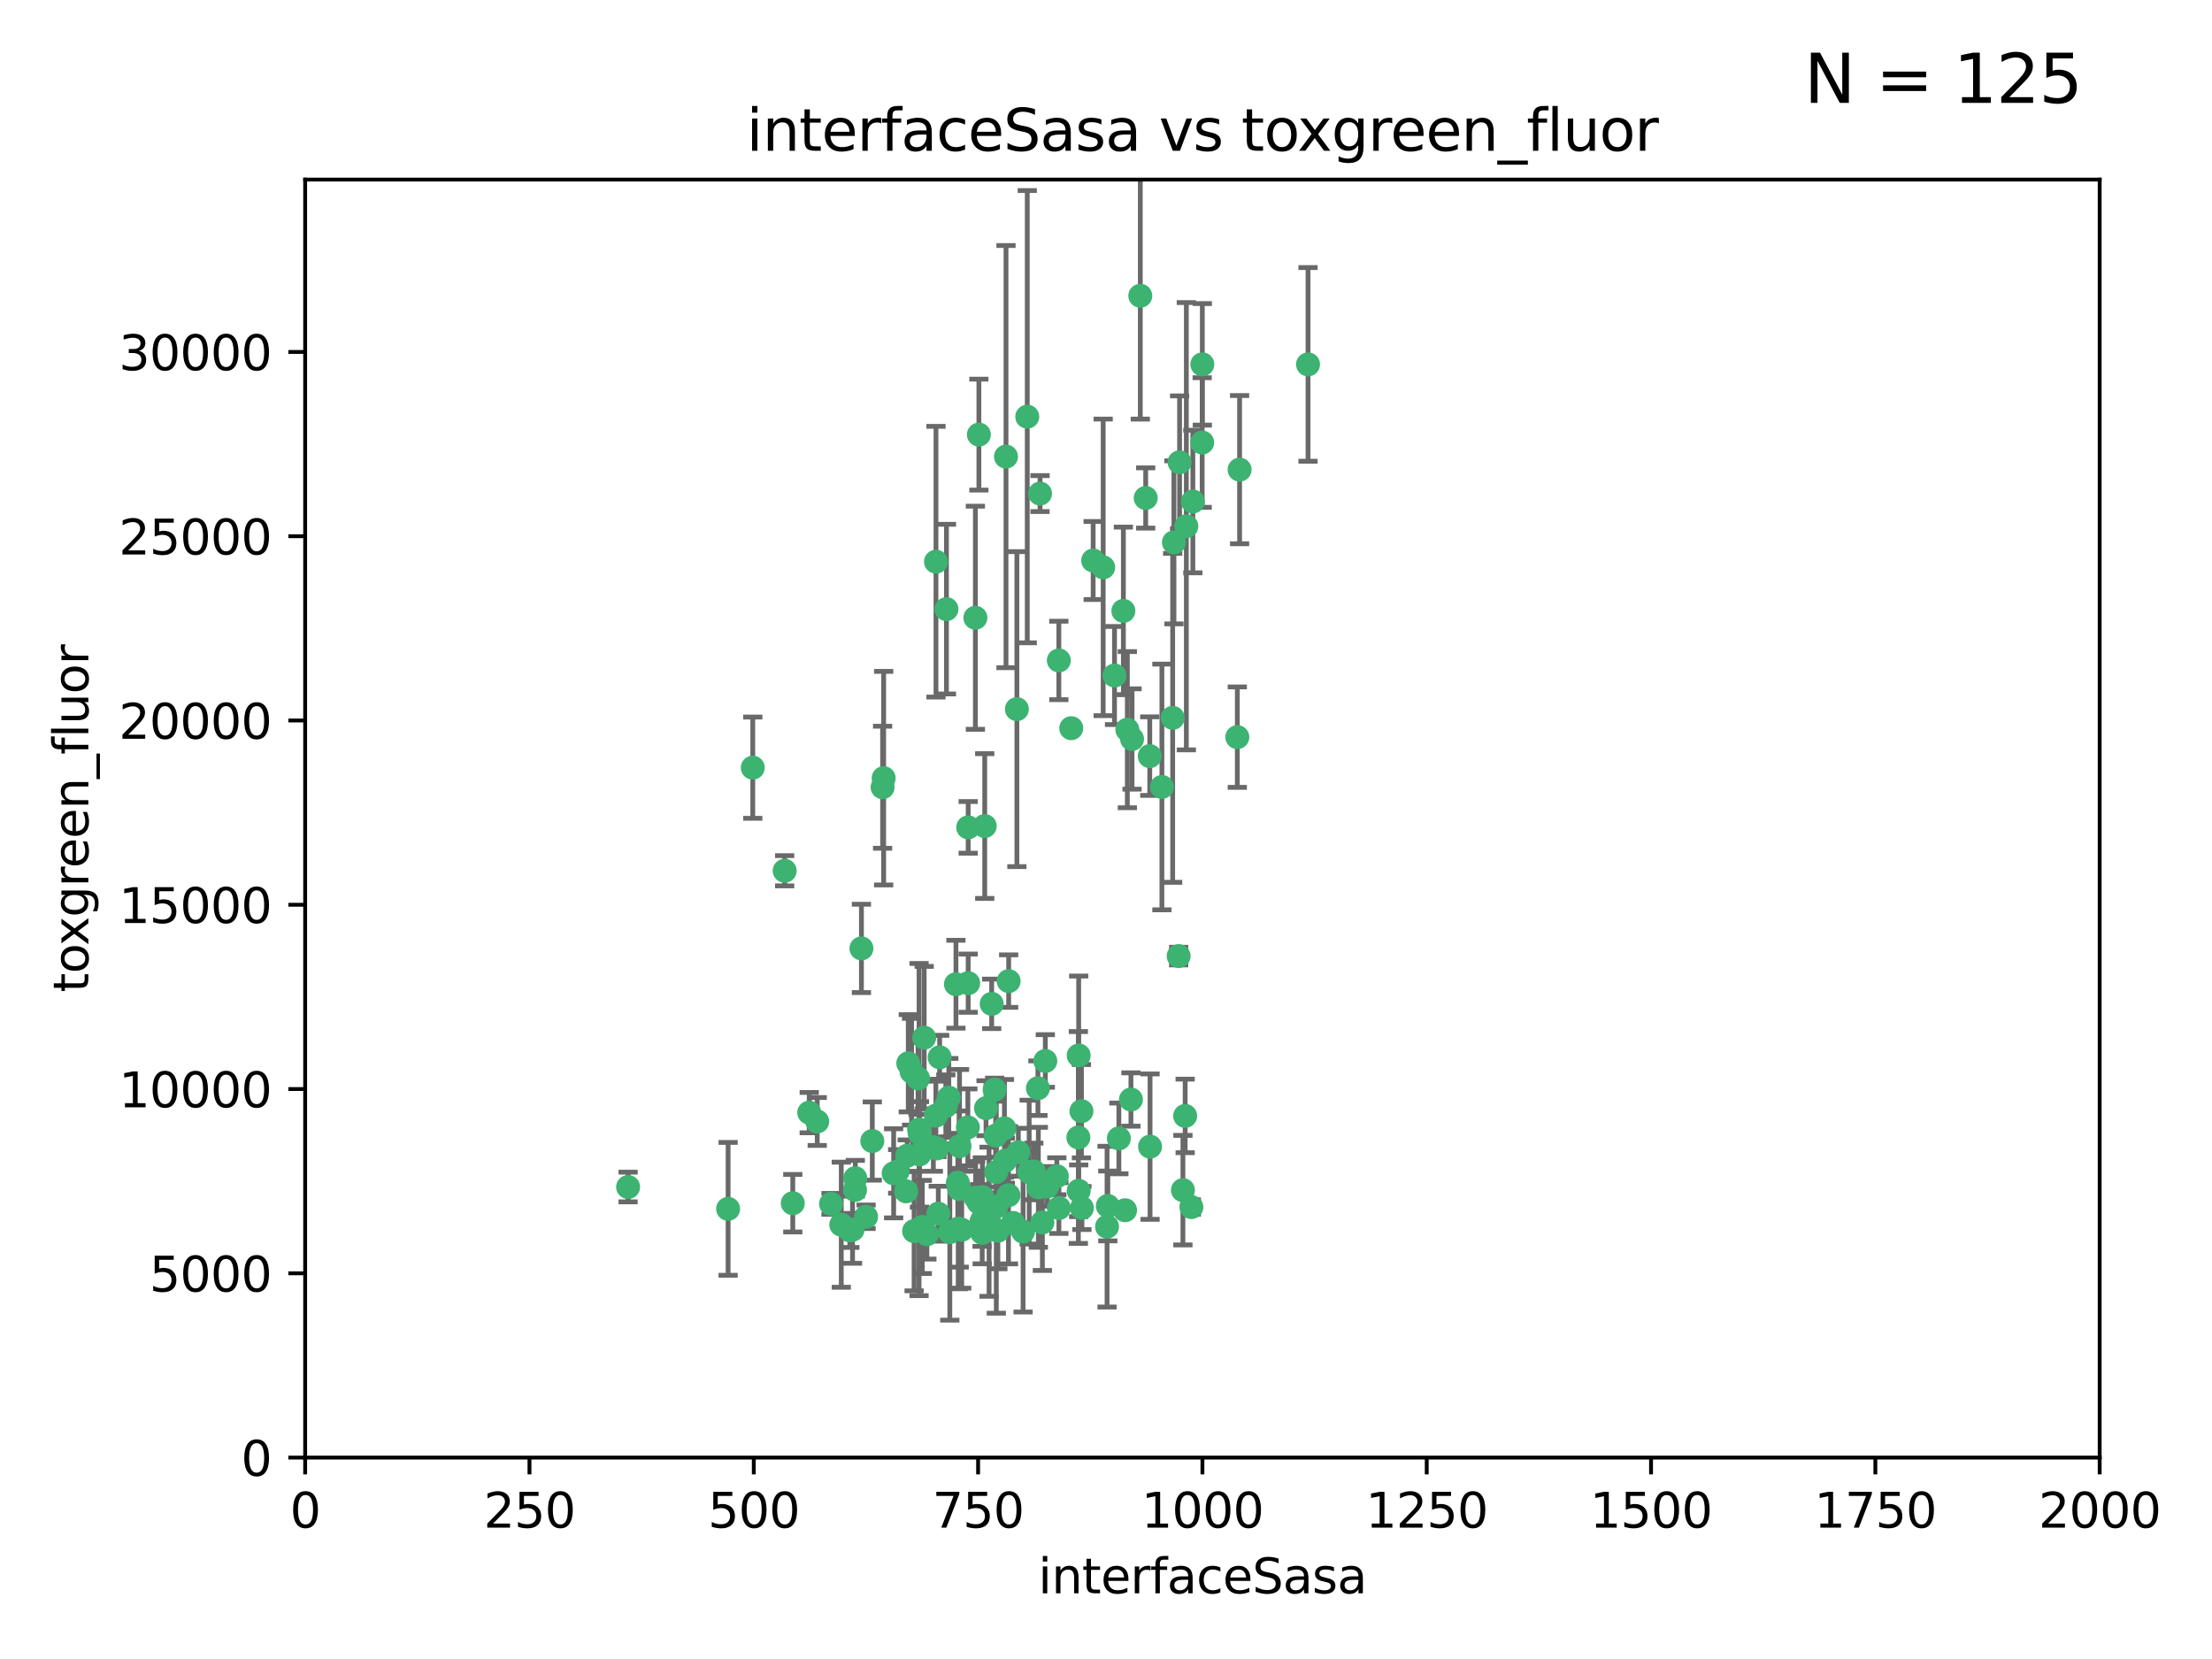<?xml version="1.0" encoding="utf-8" standalone="no"?>
<!DOCTYPE svg PUBLIC "-//W3C//DTD SVG 1.1//EN"
  "http://www.w3.org/Graphics/SVG/1.1/DTD/svg11.dtd">
<svg xmlns:xlink="http://www.w3.org/1999/xlink" width="460.8pt" height="345.6pt" viewBox="0 0 460.8 345.6" xmlns="http://www.w3.org/2000/svg" version="1.1">
 <defs>
  <style type="text/css">*{stroke-linejoin: round; stroke-linecap: butt}</style>
 </defs>
 <g id="figure_1">
  <g id="patch_1">
   <path d="M 0 345.6 
L 460.8 345.6 
L 460.8 0 
L 0 0 
z
" style="fill: #ffffff"/>
  </g>
  <g id="axes_1">
   <g id="patch_2">
    <path d="M 63.571 303.64 
L 437.4 303.64 
L 437.4 37.411 
L 63.571 37.411 
z
" style="fill: #ffffff"/>
   </g>
   <g id="PathCollection_1">
    <defs>
     <path id="mfc2d428a2a" d="M 0 1.118 
C 0.297 1.118 0.581 1 0.791 0.791 
C 1 0.581 1.118 0.297 1.118 0 
C 1.118 -0.297 1 -0.581 0.791 -0.791 
C 0.581 -1 0.297 -1.118 0 -1.118 
C -0.297 -1.118 -0.581 -1 -0.791 -0.791 
C -1 -0.581 -1.118 -0.297 -1.118 0 
C -1.118 0.297 -1 0.581 -0.791 0.791 
C -0.581 1 -0.297 1.118 0 1.118 
z
" style="stroke: #3cb371"/>
    </defs>
    <g clip-path="url(#pf00f192964)">
     <use xlink:href="#mfc2d428a2a" x="272.484" y="75.908" style="fill: #3cb371; stroke: #3cb371"/>
     <use xlink:href="#mfc2d428a2a" x="250.437" y="92.187" style="fill: #3cb371; stroke: #3cb371"/>
     <use xlink:href="#mfc2d428a2a" x="258.229" y="97.835" style="fill: #3cb371; stroke: #3cb371"/>
     <use xlink:href="#mfc2d428a2a" x="247.136" y="109.622" style="fill: #3cb371; stroke: #3cb371"/>
     <use xlink:href="#mfc2d428a2a" x="244.553" y="112.982" style="fill: #3cb371; stroke: #3cb371"/>
     <use xlink:href="#mfc2d428a2a" x="191.458" y="235.304" style="fill: #3cb371; stroke: #3cb371"/>
     <use xlink:href="#mfc2d428a2a" x="234.02" y="127.26" style="fill: #3cb371; stroke: #3cb371"/>
     <use xlink:href="#mfc2d428a2a" x="223.161" y="151.693" style="fill: #3cb371; stroke: #3cb371"/>
     <use xlink:href="#mfc2d428a2a" x="242.046" y="163.936" style="fill: #3cb371; stroke: #3cb371"/>
     <use xlink:href="#mfc2d428a2a" x="248.491" y="104.476" style="fill: #3cb371; stroke: #3cb371"/>
     <use xlink:href="#mfc2d428a2a" x="238.669" y="103.738" style="fill: #3cb371; stroke: #3cb371"/>
     <use xlink:href="#mfc2d428a2a" x="227.725" y="116.762" style="fill: #3cb371; stroke: #3cb371"/>
     <use xlink:href="#mfc2d428a2a" x="237.546" y="61.614" style="fill: #3cb371; stroke: #3cb371"/>
     <use xlink:href="#mfc2d428a2a" x="245.731" y="96.299" style="fill: #3cb371; stroke: #3cb371"/>
     <use xlink:href="#mfc2d428a2a" x="257.757" y="153.559" style="fill: #3cb371; stroke: #3cb371"/>
     <use xlink:href="#mfc2d428a2a" x="216.658" y="102.821" style="fill: #3cb371; stroke: #3cb371"/>
     <use xlink:href="#mfc2d428a2a" x="206.585" y="209.121" style="fill: #3cb371; stroke: #3cb371"/>
     <use xlink:href="#mfc2d428a2a" x="250.465" y="75.9" style="fill: #3cb371; stroke: #3cb371"/>
     <use xlink:href="#mfc2d428a2a" x="201.688" y="204.811" style="fill: #3cb371; stroke: #3cb371"/>
     <use xlink:href="#mfc2d428a2a" x="194.981" y="117.014" style="fill: #3cb371; stroke: #3cb371"/>
     <use xlink:href="#mfc2d428a2a" x="220.577" y="137.58" style="fill: #3cb371; stroke: #3cb371"/>
     <use xlink:href="#mfc2d428a2a" x="210.123" y="204.382" style="fill: #3cb371; stroke: #3cb371"/>
     <use xlink:href="#mfc2d428a2a" x="203.92" y="90.534" style="fill: #3cb371; stroke: #3cb371"/>
     <use xlink:href="#mfc2d428a2a" x="229.813" y="118.19" style="fill: #3cb371; stroke: #3cb371"/>
     <use xlink:href="#mfc2d428a2a" x="234.375" y="252.113" style="fill: #3cb371; stroke: #3cb371"/>
     <use xlink:href="#mfc2d428a2a" x="212.14" y="240.037" style="fill: #3cb371; stroke: #3cb371"/>
     <use xlink:href="#mfc2d428a2a" x="235.596" y="229.048" style="fill: #3cb371; stroke: #3cb371"/>
     <use xlink:href="#mfc2d428a2a" x="216.22" y="226.692" style="fill: #3cb371; stroke: #3cb371"/>
     <use xlink:href="#mfc2d428a2a" x="207.873" y="256.385" style="fill: #3cb371; stroke: #3cb371"/>
     <use xlink:href="#mfc2d428a2a" x="213.998" y="86.8" style="fill: #3cb371; stroke: #3cb371"/>
     <use xlink:href="#mfc2d428a2a" x="230.779" y="251.221" style="fill: #3cb371; stroke: #3cb371"/>
     <use xlink:href="#mfc2d428a2a" x="210.08" y="248.993" style="fill: #3cb371; stroke: #3cb371"/>
     <use xlink:href="#mfc2d428a2a" x="188.766" y="248.172" style="fill: #3cb371; stroke: #3cb371"/>
     <use xlink:href="#mfc2d428a2a" x="203.841" y="250.462" style="fill: #3cb371; stroke: #3cb371"/>
     <use xlink:href="#mfc2d428a2a" x="220.589" y="251.655" style="fill: #3cb371; stroke: #3cb371"/>
     <use xlink:href="#mfc2d428a2a" x="214.396" y="244.178" style="fill: #3cb371; stroke: #3cb371"/>
     <use xlink:href="#mfc2d428a2a" x="181.716" y="237.704" style="fill: #3cb371; stroke: #3cb371"/>
     <use xlink:href="#mfc2d428a2a" x="203.191" y="128.689" style="fill: #3cb371; stroke: #3cb371"/>
     <use xlink:href="#mfc2d428a2a" x="189.211" y="221.501" style="fill: #3cb371; stroke: #3cb371"/>
     <use xlink:href="#mfc2d428a2a" x="230.62" y="255.535" style="fill: #3cb371; stroke: #3cb371"/>
     <use xlink:href="#mfc2d428a2a" x="203.241" y="249.493" style="fill: #3cb371; stroke: #3cb371"/>
     <use xlink:href="#mfc2d428a2a" x="211.835" y="147.723" style="fill: #3cb371; stroke: #3cb371"/>
     <use xlink:href="#mfc2d428a2a" x="183.864" y="163.993" style="fill: #3cb371; stroke: #3cb371"/>
     <use xlink:href="#mfc2d428a2a" x="178.12" y="247.891" style="fill: #3cb371; stroke: #3cb371"/>
     <use xlink:href="#mfc2d428a2a" x="245.536" y="199.17" style="fill: #3cb371; stroke: #3cb371"/>
     <use xlink:href="#mfc2d428a2a" x="215.37" y="244.041" style="fill: #3cb371; stroke: #3cb371"/>
     <use xlink:href="#mfc2d428a2a" x="209.568" y="95.121" style="fill: #3cb371; stroke: #3cb371"/>
     <use xlink:href="#mfc2d428a2a" x="248.185" y="251.452" style="fill: #3cb371; stroke: #3cb371"/>
     <use xlink:href="#mfc2d428a2a" x="220.157" y="245.034" style="fill: #3cb371; stroke: #3cb371"/>
     <use xlink:href="#mfc2d428a2a" x="195.462" y="252.832" style="fill: #3cb371; stroke: #3cb371"/>
     <use xlink:href="#mfc2d428a2a" x="244.288" y="149.542" style="fill: #3cb371; stroke: #3cb371"/>
     <use xlink:href="#mfc2d428a2a" x="204.583" y="254.191" style="fill: #3cb371; stroke: #3cb371"/>
     <use xlink:href="#mfc2d428a2a" x="246.424" y="247.93" style="fill: #3cb371; stroke: #3cb371"/>
     <use xlink:href="#mfc2d428a2a" x="199.14" y="205.029" style="fill: #3cb371; stroke: #3cb371"/>
     <use xlink:href="#mfc2d428a2a" x="235.826" y="153.944" style="fill: #3cb371; stroke: #3cb371"/>
     <use xlink:href="#mfc2d428a2a" x="168.576" y="231.782" style="fill: #3cb371; stroke: #3cb371"/>
     <use xlink:href="#mfc2d428a2a" x="246.891" y="232.464" style="fill: #3cb371; stroke: #3cb371"/>
     <use xlink:href="#mfc2d428a2a" x="204.611" y="256.819" style="fill: #3cb371; stroke: #3cb371"/>
     <use xlink:href="#mfc2d428a2a" x="194.959" y="232.41" style="fill: #3cb371; stroke: #3cb371"/>
     <use xlink:href="#mfc2d428a2a" x="216.308" y="247.337" style="fill: #3cb371; stroke: #3cb371"/>
     <use xlink:href="#mfc2d428a2a" x="239.516" y="157.513" style="fill: #3cb371; stroke: #3cb371"/>
     <use xlink:href="#mfc2d428a2a" x="190.426" y="256.455" style="fill: #3cb371; stroke: #3cb371"/>
     <use xlink:href="#mfc2d428a2a" x="218.192" y="247.144" style="fill: #3cb371; stroke: #3cb371"/>
     <use xlink:href="#mfc2d428a2a" x="170.245" y="233.624" style="fill: #3cb371; stroke: #3cb371"/>
     <use xlink:href="#mfc2d428a2a" x="177.602" y="256.161" style="fill: #3cb371; stroke: #3cb371"/>
     <use xlink:href="#mfc2d428a2a" x="189.899" y="223.261" style="fill: #3cb371; stroke: #3cb371"/>
     <use xlink:href="#mfc2d428a2a" x="224.71" y="219.87" style="fill: #3cb371; stroke: #3cb371"/>
     <use xlink:href="#mfc2d428a2a" x="163.46" y="181.395" style="fill: #3cb371; stroke: #3cb371"/>
     <use xlink:href="#mfc2d428a2a" x="173.122" y="250.788" style="fill: #3cb371; stroke: #3cb371"/>
     <use xlink:href="#mfc2d428a2a" x="180.421" y="253.473" style="fill: #3cb371; stroke: #3cb371"/>
     <use xlink:href="#mfc2d428a2a" x="197.864" y="256.669" style="fill: #3cb371; stroke: #3cb371"/>
     <use xlink:href="#mfc2d428a2a" x="192.129" y="255.594" style="fill: #3cb371; stroke: #3cb371"/>
     <use xlink:href="#mfc2d428a2a" x="205.136" y="172.082" style="fill: #3cb371; stroke: #3cb371"/>
     <use xlink:href="#mfc2d428a2a" x="213.125" y="256.562" style="fill: #3cb371; stroke: #3cb371"/>
     <use xlink:href="#mfc2d428a2a" x="205.407" y="230.857" style="fill: #3cb371; stroke: #3cb371"/>
     <use xlink:href="#mfc2d428a2a" x="201.621" y="234.855" style="fill: #3cb371; stroke: #3cb371"/>
     <use xlink:href="#mfc2d428a2a" x="194.434" y="238.981" style="fill: #3cb371; stroke: #3cb371"/>
     <use xlink:href="#mfc2d428a2a" x="224.643" y="236.959" style="fill: #3cb371; stroke: #3cb371"/>
     <use xlink:href="#mfc2d428a2a" x="209.43" y="241.778" style="fill: #3cb371; stroke: #3cb371"/>
     <use xlink:href="#mfc2d428a2a" x="201.69" y="172.356" style="fill: #3cb371; stroke: #3cb371"/>
     <use xlink:href="#mfc2d428a2a" x="175.254" y="255.131" style="fill: #3cb371; stroke: #3cb371"/>
     <use xlink:href="#mfc2d428a2a" x="191.602" y="236.134" style="fill: #3cb371; stroke: #3cb371"/>
     <use xlink:href="#mfc2d428a2a" x="199.884" y="238.765" style="fill: #3cb371; stroke: #3cb371"/>
     <use xlink:href="#mfc2d428a2a" x="191.542" y="240.483" style="fill: #3cb371; stroke: #3cb371"/>
     <use xlink:href="#mfc2d428a2a" x="224.71" y="248.063" style="fill: #3cb371; stroke: #3cb371"/>
     <use xlink:href="#mfc2d428a2a" x="234.846" y="152.004" style="fill: #3cb371; stroke: #3cb371"/>
     <use xlink:href="#mfc2d428a2a" x="204.643" y="249.379" style="fill: #3cb371; stroke: #3cb371"/>
     <use xlink:href="#mfc2d428a2a" x="197.163" y="126.892" style="fill: #3cb371; stroke: #3cb371"/>
     <use xlink:href="#mfc2d428a2a" x="225.284" y="231.482" style="fill: #3cb371; stroke: #3cb371"/>
     <use xlink:href="#mfc2d428a2a" x="199.821" y="247.697" style="fill: #3cb371; stroke: #3cb371"/>
     <use xlink:href="#mfc2d428a2a" x="207.512" y="244.17" style="fill: #3cb371; stroke: #3cb371"/>
     <use xlink:href="#mfc2d428a2a" x="206.043" y="254.514" style="fill: #3cb371; stroke: #3cb371"/>
     <use xlink:href="#mfc2d428a2a" x="186.163" y="244.423" style="fill: #3cb371; stroke: #3cb371"/>
     <use xlink:href="#mfc2d428a2a" x="192.525" y="216.17" style="fill: #3cb371; stroke: #3cb371"/>
     <use xlink:href="#mfc2d428a2a" x="199.529" y="246.393" style="fill: #3cb371; stroke: #3cb371"/>
     <use xlink:href="#mfc2d428a2a" x="200.346" y="256.174" style="fill: #3cb371; stroke: #3cb371"/>
     <use xlink:href="#mfc2d428a2a" x="184.082" y="162.105" style="fill: #3cb371; stroke: #3cb371"/>
     <use xlink:href="#mfc2d428a2a" x="199.615" y="255.94" style="fill: #3cb371; stroke: #3cb371"/>
     <use xlink:href="#mfc2d428a2a" x="217.146" y="254.661" style="fill: #3cb371; stroke: #3cb371"/>
     <use xlink:href="#mfc2d428a2a" x="197.651" y="228.66" style="fill: #3cb371; stroke: #3cb371"/>
     <use xlink:href="#mfc2d428a2a" x="232.174" y="140.722" style="fill: #3cb371; stroke: #3cb371"/>
     <use xlink:href="#mfc2d428a2a" x="197.034" y="230.415" style="fill: #3cb371; stroke: #3cb371"/>
     <use xlink:href="#mfc2d428a2a" x="179.453" y="197.571" style="fill: #3cb371; stroke: #3cb371"/>
     <use xlink:href="#mfc2d428a2a" x="207.406" y="236.564" style="fill: #3cb371; stroke: #3cb371"/>
     <use xlink:href="#mfc2d428a2a" x="207.202" y="226.994" style="fill: #3cb371; stroke: #3cb371"/>
     <use xlink:href="#mfc2d428a2a" x="211.034" y="254.764" style="fill: #3cb371; stroke: #3cb371"/>
     <use xlink:href="#mfc2d428a2a" x="165.152" y="250.652" style="fill: #3cb371; stroke: #3cb371"/>
     <use xlink:href="#mfc2d428a2a" x="178.176" y="245.439" style="fill: #3cb371; stroke: #3cb371"/>
     <use xlink:href="#mfc2d428a2a" x="193.088" y="257.112" style="fill: #3cb371; stroke: #3cb371"/>
     <use xlink:href="#mfc2d428a2a" x="156.817" y="159.917" style="fill: #3cb371; stroke: #3cb371"/>
     <use xlink:href="#mfc2d428a2a" x="217.757" y="221.023" style="fill: #3cb371; stroke: #3cb371"/>
     <use xlink:href="#mfc2d428a2a" x="233.08" y="237.152" style="fill: #3cb371; stroke: #3cb371"/>
     <use xlink:href="#mfc2d428a2a" x="239.577" y="238.866" style="fill: #3cb371; stroke: #3cb371"/>
     <use xlink:href="#mfc2d428a2a" x="191.245" y="224.667" style="fill: #3cb371; stroke: #3cb371"/>
     <use xlink:href="#mfc2d428a2a" x="207.548" y="251.374" style="fill: #3cb371; stroke: #3cb371"/>
     <use xlink:href="#mfc2d428a2a" x="195.181" y="239.234" style="fill: #3cb371; stroke: #3cb371"/>
     <use xlink:href="#mfc2d428a2a" x="209.243" y="235.051" style="fill: #3cb371; stroke: #3cb371"/>
     <use xlink:href="#mfc2d428a2a" x="187.002" y="244.025" style="fill: #3cb371; stroke: #3cb371"/>
     <use xlink:href="#mfc2d428a2a" x="204.052" y="250.509" style="fill: #3cb371; stroke: #3cb371"/>
     <use xlink:href="#mfc2d428a2a" x="195.744" y="220.252" style="fill: #3cb371; stroke: #3cb371"/>
     <use xlink:href="#mfc2d428a2a" x="177.039" y="256.316" style="fill: #3cb371; stroke: #3cb371"/>
     <use xlink:href="#mfc2d428a2a" x="188.987" y="240.757" style="fill: #3cb371; stroke: #3cb371"/>
     <use xlink:href="#mfc2d428a2a" x="151.679" y="251.825" style="fill: #3cb371; stroke: #3cb371"/>
     <use xlink:href="#mfc2d428a2a" x="225.383" y="251.653" style="fill: #3cb371; stroke: #3cb371"/>
     <use xlink:href="#mfc2d428a2a" x="130.845" y="247.276" style="fill: #3cb371; stroke: #3cb371"/>
    </g>
   </g>
   <g id="matplotlib.axis_1">
    <g id="xtick_1">
     <g id="line2d_1">
      <defs>
       <path id="meb8bd0fff1" d="M 0 0 
L 0 3.5 
" style="stroke: #000000; stroke-width: 0.8"/>
      </defs>
      <g>
       <use xlink:href="#meb8bd0fff1" x="63.571" y="303.64" style="stroke: #000000; stroke-width: 0.8"/>
      </g>
     </g>
     <g id="text_1">
      <!-- 0 -->
      <g transform="translate(60.39 318.238)scale(0.1 -0.1)">
       <defs>
        <path id="DejaVuSans-30" d="M 2034 4250 
Q 1547 4250 1301 3770 
Q 1056 3291 1056 2328 
Q 1056 1369 1301 889 
Q 1547 409 2034 409 
Q 2525 409 2770 889 
Q 3016 1369 3016 2328 
Q 3016 3291 2770 3770 
Q 2525 4250 2034 4250 
z
M 2034 4750 
Q 2819 4750 3233 4129 
Q 3647 3509 3647 2328 
Q 3647 1150 3233 529 
Q 2819 -91 2034 -91 
Q 1250 -91 836 529 
Q 422 1150 422 2328 
Q 422 3509 836 4129 
Q 1250 4750 2034 4750 
z
" transform="scale(0.016)"/>
       </defs>
       <use xlink:href="#DejaVuSans-30"/>
      </g>
     </g>
    </g>
    <g id="xtick_2">
     <g id="line2d_2">
      <g>
       <use xlink:href="#meb8bd0fff1" x="110.3" y="303.64" style="stroke: #000000; stroke-width: 0.8"/>
      </g>
     </g>
     <g id="text_2">
      <!-- 250 -->
      <g transform="translate(100.756 318.238)scale(0.1 -0.1)">
       <defs>
        <path id="DejaVuSans-32" d="M 1228 531 
L 3431 531 
L 3431 0 
L 469 0 
L 469 531 
Q 828 903 1448 1529 
Q 2069 2156 2228 2338 
Q 2531 2678 2651 2914 
Q 2772 3150 2772 3378 
Q 2772 3750 2511 3984 
Q 2250 4219 1831 4219 
Q 1534 4219 1204 4116 
Q 875 4013 500 3803 
L 500 4441 
Q 881 4594 1212 4672 
Q 1544 4750 1819 4750 
Q 2544 4750 2975 4387 
Q 3406 4025 3406 3419 
Q 3406 3131 3298 2873 
Q 3191 2616 2906 2266 
Q 2828 2175 2409 1742 
Q 1991 1309 1228 531 
z
" transform="scale(0.016)"/>
        <path id="DejaVuSans-35" d="M 691 4666 
L 3169 4666 
L 3169 4134 
L 1269 4134 
L 1269 2991 
Q 1406 3038 1543 3061 
Q 1681 3084 1819 3084 
Q 2600 3084 3056 2656 
Q 3513 2228 3513 1497 
Q 3513 744 3044 326 
Q 2575 -91 1722 -91 
Q 1428 -91 1123 -41 
Q 819 9 494 109 
L 494 744 
Q 775 591 1075 516 
Q 1375 441 1709 441 
Q 2250 441 2565 725 
Q 2881 1009 2881 1497 
Q 2881 1984 2565 2268 
Q 2250 2553 1709 2553 
Q 1456 2553 1204 2497 
Q 953 2441 691 2322 
L 691 4666 
z
" transform="scale(0.016)"/>
       </defs>
       <use xlink:href="#DejaVuSans-32"/>
       <use xlink:href="#DejaVuSans-35" x="63.623"/>
       <use xlink:href="#DejaVuSans-30" x="127.246"/>
      </g>
     </g>
    </g>
    <g id="xtick_3">
     <g id="line2d_3">
      <g>
       <use xlink:href="#meb8bd0fff1" x="157.028" y="303.64" style="stroke: #000000; stroke-width: 0.8"/>
      </g>
     </g>
     <g id="text_3">
      <!-- 500 -->
      <g transform="translate(147.485 318.238)scale(0.1 -0.1)">
       <use xlink:href="#DejaVuSans-35"/>
       <use xlink:href="#DejaVuSans-30" x="63.623"/>
       <use xlink:href="#DejaVuSans-30" x="127.246"/>
      </g>
     </g>
    </g>
    <g id="xtick_4">
     <g id="line2d_4">
      <g>
       <use xlink:href="#meb8bd0fff1" x="203.757" y="303.64" style="stroke: #000000; stroke-width: 0.8"/>
      </g>
     </g>
     <g id="text_4">
      <!-- 750 -->
      <g transform="translate(194.213 318.238)scale(0.1 -0.1)">
       <defs>
        <path id="DejaVuSans-37" d="M 525 4666 
L 3525 4666 
L 3525 4397 
L 1831 0 
L 1172 0 
L 2766 4134 
L 525 4134 
L 525 4666 
z
" transform="scale(0.016)"/>
       </defs>
       <use xlink:href="#DejaVuSans-37"/>
       <use xlink:href="#DejaVuSans-35" x="63.623"/>
       <use xlink:href="#DejaVuSans-30" x="127.246"/>
      </g>
     </g>
    </g>
    <g id="xtick_5">
     <g id="line2d_5">
      <g>
       <use xlink:href="#meb8bd0fff1" x="250.486" y="303.64" style="stroke: #000000; stroke-width: 0.8"/>
      </g>
     </g>
     <g id="text_5">
      <!-- 1000 -->
      <g transform="translate(237.761 318.238)scale(0.1 -0.1)">
       <defs>
        <path id="DejaVuSans-31" d="M 794 531 
L 1825 531 
L 1825 4091 
L 703 3866 
L 703 4441 
L 1819 4666 
L 2450 4666 
L 2450 531 
L 3481 531 
L 3481 0 
L 794 0 
L 794 531 
z
" transform="scale(0.016)"/>
       </defs>
       <use xlink:href="#DejaVuSans-31"/>
       <use xlink:href="#DejaVuSans-30" x="63.623"/>
       <use xlink:href="#DejaVuSans-30" x="127.246"/>
       <use xlink:href="#DejaVuSans-30" x="190.869"/>
      </g>
     </g>
    </g>
    <g id="xtick_6">
     <g id="line2d_6">
      <g>
       <use xlink:href="#meb8bd0fff1" x="297.214" y="303.64" style="stroke: #000000; stroke-width: 0.8"/>
      </g>
     </g>
     <g id="text_6">
      <!-- 1250 -->
      <g transform="translate(284.489 318.238)scale(0.1 -0.1)">
       <use xlink:href="#DejaVuSans-31"/>
       <use xlink:href="#DejaVuSans-32" x="63.623"/>
       <use xlink:href="#DejaVuSans-35" x="127.246"/>
       <use xlink:href="#DejaVuSans-30" x="190.869"/>
      </g>
     </g>
    </g>
    <g id="xtick_7">
     <g id="line2d_7">
      <g>
       <use xlink:href="#meb8bd0fff1" x="343.943" y="303.64" style="stroke: #000000; stroke-width: 0.8"/>
      </g>
     </g>
     <g id="text_7">
      <!-- 1500 -->
      <g transform="translate(331.218 318.238)scale(0.1 -0.1)">
       <use xlink:href="#DejaVuSans-31"/>
       <use xlink:href="#DejaVuSans-35" x="63.623"/>
       <use xlink:href="#DejaVuSans-30" x="127.246"/>
       <use xlink:href="#DejaVuSans-30" x="190.869"/>
      </g>
     </g>
    </g>
    <g id="xtick_8">
     <g id="line2d_8">
      <g>
       <use xlink:href="#meb8bd0fff1" x="390.671" y="303.64" style="stroke: #000000; stroke-width: 0.8"/>
      </g>
     </g>
     <g id="text_8">
      <!-- 1750 -->
      <g transform="translate(377.946 318.238)scale(0.1 -0.1)">
       <use xlink:href="#DejaVuSans-31"/>
       <use xlink:href="#DejaVuSans-37" x="63.623"/>
       <use xlink:href="#DejaVuSans-35" x="127.246"/>
       <use xlink:href="#DejaVuSans-30" x="190.869"/>
      </g>
     </g>
    </g>
    <g id="xtick_9">
     <g id="line2d_9">
      <g>
       <use xlink:href="#meb8bd0fff1" x="437.4" y="303.64" style="stroke: #000000; stroke-width: 0.8"/>
      </g>
     </g>
     <g id="text_9">
      <!-- 2000 -->
      <g transform="translate(424.675 318.238)scale(0.1 -0.1)">
       <use xlink:href="#DejaVuSans-32"/>
       <use xlink:href="#DejaVuSans-30" x="63.623"/>
       <use xlink:href="#DejaVuSans-30" x="127.246"/>
       <use xlink:href="#DejaVuSans-30" x="190.869"/>
      </g>
     </g>
    </g>
    <g id="text_10">
     <!-- interfaceSasa -->
     <g transform="translate(216.279 331.917)scale(0.1 -0.1)">
      <defs>
       <path id="DejaVuSans-69" d="M 603 3500 
L 1178 3500 
L 1178 0 
L 603 0 
L 603 3500 
z
M 603 4863 
L 1178 4863 
L 1178 4134 
L 603 4134 
L 603 4863 
z
" transform="scale(0.016)"/>
       <path id="DejaVuSans-6e" d="M 3513 2113 
L 3513 0 
L 2938 0 
L 2938 2094 
Q 2938 2591 2744 2837 
Q 2550 3084 2163 3084 
Q 1697 3084 1428 2787 
Q 1159 2491 1159 1978 
L 1159 0 
L 581 0 
L 581 3500 
L 1159 3500 
L 1159 2956 
Q 1366 3272 1645 3428 
Q 1925 3584 2291 3584 
Q 2894 3584 3203 3211 
Q 3513 2838 3513 2113 
z
" transform="scale(0.016)"/>
       <path id="DejaVuSans-74" d="M 1172 4494 
L 1172 3500 
L 2356 3500 
L 2356 3053 
L 1172 3053 
L 1172 1153 
Q 1172 725 1289 603 
Q 1406 481 1766 481 
L 2356 481 
L 2356 0 
L 1766 0 
Q 1100 0 847 248 
Q 594 497 594 1153 
L 594 3053 
L 172 3053 
L 172 3500 
L 594 3500 
L 594 4494 
L 1172 4494 
z
" transform="scale(0.016)"/>
       <path id="DejaVuSans-65" d="M 3597 1894 
L 3597 1613 
L 953 1613 
Q 991 1019 1311 708 
Q 1631 397 2203 397 
Q 2534 397 2845 478 
Q 3156 559 3463 722 
L 3463 178 
Q 3153 47 2828 -22 
Q 2503 -91 2169 -91 
Q 1331 -91 842 396 
Q 353 884 353 1716 
Q 353 2575 817 3079 
Q 1281 3584 2069 3584 
Q 2775 3584 3186 3129 
Q 3597 2675 3597 1894 
z
M 3022 2063 
Q 3016 2534 2758 2815 
Q 2500 3097 2075 3097 
Q 1594 3097 1305 2825 
Q 1016 2553 972 2059 
L 3022 2063 
z
" transform="scale(0.016)"/>
       <path id="DejaVuSans-72" d="M 2631 2963 
Q 2534 3019 2420 3045 
Q 2306 3072 2169 3072 
Q 1681 3072 1420 2755 
Q 1159 2438 1159 1844 
L 1159 0 
L 581 0 
L 581 3500 
L 1159 3500 
L 1159 2956 
Q 1341 3275 1631 3429 
Q 1922 3584 2338 3584 
Q 2397 3584 2469 3576 
Q 2541 3569 2628 3553 
L 2631 2963 
z
" transform="scale(0.016)"/>
       <path id="DejaVuSans-66" d="M 2375 4863 
L 2375 4384 
L 1825 4384 
Q 1516 4384 1395 4259 
Q 1275 4134 1275 3809 
L 1275 3500 
L 2222 3500 
L 2222 3053 
L 1275 3053 
L 1275 0 
L 697 0 
L 697 3053 
L 147 3053 
L 147 3500 
L 697 3500 
L 697 3744 
Q 697 4328 969 4595 
Q 1241 4863 1831 4863 
L 2375 4863 
z
" transform="scale(0.016)"/>
       <path id="DejaVuSans-61" d="M 2194 1759 
Q 1497 1759 1228 1600 
Q 959 1441 959 1056 
Q 959 750 1161 570 
Q 1363 391 1709 391 
Q 2188 391 2477 730 
Q 2766 1069 2766 1631 
L 2766 1759 
L 2194 1759 
z
M 3341 1997 
L 3341 0 
L 2766 0 
L 2766 531 
Q 2569 213 2275 61 
Q 1981 -91 1556 -91 
Q 1019 -91 701 211 
Q 384 513 384 1019 
Q 384 1609 779 1909 
Q 1175 2209 1959 2209 
L 2766 2209 
L 2766 2266 
Q 2766 2663 2505 2880 
Q 2244 3097 1772 3097 
Q 1472 3097 1187 3025 
Q 903 2953 641 2809 
L 641 3341 
Q 956 3463 1253 3523 
Q 1550 3584 1831 3584 
Q 2591 3584 2966 3190 
Q 3341 2797 3341 1997 
z
" transform="scale(0.016)"/>
       <path id="DejaVuSans-63" d="M 3122 3366 
L 3122 2828 
Q 2878 2963 2633 3030 
Q 2388 3097 2138 3097 
Q 1578 3097 1268 2742 
Q 959 2388 959 1747 
Q 959 1106 1268 751 
Q 1578 397 2138 397 
Q 2388 397 2633 464 
Q 2878 531 3122 666 
L 3122 134 
Q 2881 22 2623 -34 
Q 2366 -91 2075 -91 
Q 1284 -91 818 406 
Q 353 903 353 1747 
Q 353 2603 823 3093 
Q 1294 3584 2113 3584 
Q 2378 3584 2631 3529 
Q 2884 3475 3122 3366 
z
" transform="scale(0.016)"/>
       <path id="DejaVuSans-53" d="M 3425 4513 
L 3425 3897 
Q 3066 4069 2747 4153 
Q 2428 4238 2131 4238 
Q 1616 4238 1336 4038 
Q 1056 3838 1056 3469 
Q 1056 3159 1242 3001 
Q 1428 2844 1947 2747 
L 2328 2669 
Q 3034 2534 3370 2195 
Q 3706 1856 3706 1288 
Q 3706 609 3251 259 
Q 2797 -91 1919 -91 
Q 1588 -91 1214 -16 
Q 841 59 441 206 
L 441 856 
Q 825 641 1194 531 
Q 1563 422 1919 422 
Q 2459 422 2753 634 
Q 3047 847 3047 1241 
Q 3047 1584 2836 1778 
Q 2625 1972 2144 2069 
L 1759 2144 
Q 1053 2284 737 2584 
Q 422 2884 422 3419 
Q 422 4038 858 4394 
Q 1294 4750 2059 4750 
Q 2388 4750 2728 4690 
Q 3069 4631 3425 4513 
z
" transform="scale(0.016)"/>
       <path id="DejaVuSans-73" d="M 2834 3397 
L 2834 2853 
Q 2591 2978 2328 3040 
Q 2066 3103 1784 3103 
Q 1356 3103 1142 2972 
Q 928 2841 928 2578 
Q 928 2378 1081 2264 
Q 1234 2150 1697 2047 
L 1894 2003 
Q 2506 1872 2764 1633 
Q 3022 1394 3022 966 
Q 3022 478 2636 193 
Q 2250 -91 1575 -91 
Q 1294 -91 989 -36 
Q 684 19 347 128 
L 347 722 
Q 666 556 975 473 
Q 1284 391 1588 391 
Q 1994 391 2212 530 
Q 2431 669 2431 922 
Q 2431 1156 2273 1281 
Q 2116 1406 1581 1522 
L 1381 1569 
Q 847 1681 609 1914 
Q 372 2147 372 2553 
Q 372 3047 722 3315 
Q 1072 3584 1716 3584 
Q 2034 3584 2315 3537 
Q 2597 3491 2834 3397 
z
" transform="scale(0.016)"/>
      </defs>
      <use xlink:href="#DejaVuSans-69"/>
      <use xlink:href="#DejaVuSans-6e" x="27.783"/>
      <use xlink:href="#DejaVuSans-74" x="91.162"/>
      <use xlink:href="#DejaVuSans-65" x="130.371"/>
      <use xlink:href="#DejaVuSans-72" x="191.895"/>
      <use xlink:href="#DejaVuSans-66" x="233.008"/>
      <use xlink:href="#DejaVuSans-61" x="268.213"/>
      <use xlink:href="#DejaVuSans-63" x="329.492"/>
      <use xlink:href="#DejaVuSans-65" x="384.473"/>
      <use xlink:href="#DejaVuSans-53" x="445.996"/>
      <use xlink:href="#DejaVuSans-61" x="509.473"/>
      <use xlink:href="#DejaVuSans-73" x="570.752"/>
      <use xlink:href="#DejaVuSans-61" x="622.852"/>
     </g>
    </g>
   </g>
   <g id="matplotlib.axis_2">
    <g id="ytick_1">
     <g id="line2d_10">
      <defs>
       <path id="m563b480864" d="M 0 0 
L -3.5 0 
" style="stroke: #000000; stroke-width: 0.8"/>
      </defs>
      <g>
       <use xlink:href="#m563b480864" x="63.571" y="303.64" style="stroke: #000000; stroke-width: 0.8"/>
      </g>
     </g>
     <g id="text_11">
      <!-- 0 -->
      <g transform="translate(50.209 307.439)scale(0.1 -0.1)">
       <use xlink:href="#DejaVuSans-30"/>
      </g>
     </g>
    </g>
    <g id="ytick_2">
     <g id="line2d_11">
      <g>
       <use xlink:href="#m563b480864" x="63.571" y="265.253" style="stroke: #000000; stroke-width: 0.8"/>
      </g>
     </g>
     <g id="text_12">
      <!-- 5000 -->
      <g transform="translate(31.121 269.052)scale(0.1 -0.1)">
       <use xlink:href="#DejaVuSans-35"/>
       <use xlink:href="#DejaVuSans-30" x="63.623"/>
       <use xlink:href="#DejaVuSans-30" x="127.246"/>
       <use xlink:href="#DejaVuSans-30" x="190.869"/>
      </g>
     </g>
    </g>
    <g id="ytick_3">
     <g id="line2d_12">
      <g>
       <use xlink:href="#m563b480864" x="63.571" y="226.866" style="stroke: #000000; stroke-width: 0.8"/>
      </g>
     </g>
     <g id="text_13">
      <!-- 10000 -->
      <g transform="translate(24.759 230.665)scale(0.1 -0.1)">
       <use xlink:href="#DejaVuSans-31"/>
       <use xlink:href="#DejaVuSans-30" x="63.623"/>
       <use xlink:href="#DejaVuSans-30" x="127.246"/>
       <use xlink:href="#DejaVuSans-30" x="190.869"/>
       <use xlink:href="#DejaVuSans-30" x="254.492"/>
      </g>
     </g>
    </g>
    <g id="ytick_4">
     <g id="line2d_13">
      <g>
       <use xlink:href="#m563b480864" x="63.571" y="188.479" style="stroke: #000000; stroke-width: 0.8"/>
      </g>
     </g>
     <g id="text_14">
      <!-- 15000 -->
      <g transform="translate(24.759 192.278)scale(0.1 -0.1)">
       <use xlink:href="#DejaVuSans-31"/>
       <use xlink:href="#DejaVuSans-35" x="63.623"/>
       <use xlink:href="#DejaVuSans-30" x="127.246"/>
       <use xlink:href="#DejaVuSans-30" x="190.869"/>
       <use xlink:href="#DejaVuSans-30" x="254.492"/>
      </g>
     </g>
    </g>
    <g id="ytick_5">
     <g id="line2d_14">
      <g>
       <use xlink:href="#m563b480864" x="63.571" y="150.092" style="stroke: #000000; stroke-width: 0.8"/>
      </g>
     </g>
     <g id="text_15">
      <!-- 20000 -->
      <g transform="translate(24.759 153.891)scale(0.1 -0.1)">
       <use xlink:href="#DejaVuSans-32"/>
       <use xlink:href="#DejaVuSans-30" x="63.623"/>
       <use xlink:href="#DejaVuSans-30" x="127.246"/>
       <use xlink:href="#DejaVuSans-30" x="190.869"/>
       <use xlink:href="#DejaVuSans-30" x="254.492"/>
      </g>
     </g>
    </g>
    <g id="ytick_6">
     <g id="line2d_15">
      <g>
       <use xlink:href="#m563b480864" x="63.571" y="111.705" style="stroke: #000000; stroke-width: 0.8"/>
      </g>
     </g>
     <g id="text_16">
      <!-- 25000 -->
      <g transform="translate(24.759 115.504)scale(0.1 -0.1)">
       <use xlink:href="#DejaVuSans-32"/>
       <use xlink:href="#DejaVuSans-35" x="63.623"/>
       <use xlink:href="#DejaVuSans-30" x="127.246"/>
       <use xlink:href="#DejaVuSans-30" x="190.869"/>
       <use xlink:href="#DejaVuSans-30" x="254.492"/>
      </g>
     </g>
    </g>
    <g id="ytick_7">
     <g id="line2d_16">
      <g>
       <use xlink:href="#m563b480864" x="63.571" y="73.317" style="stroke: #000000; stroke-width: 0.8"/>
      </g>
     </g>
     <g id="text_17">
      <!-- 30000 -->
      <g transform="translate(24.759 77.117)scale(0.1 -0.1)">
       <defs>
        <path id="DejaVuSans-33" d="M 2597 2516 
Q 3050 2419 3304 2112 
Q 3559 1806 3559 1356 
Q 3559 666 3084 287 
Q 2609 -91 1734 -91 
Q 1441 -91 1130 -33 
Q 819 25 488 141 
L 488 750 
Q 750 597 1062 519 
Q 1375 441 1716 441 
Q 2309 441 2620 675 
Q 2931 909 2931 1356 
Q 2931 1769 2642 2001 
Q 2353 2234 1838 2234 
L 1294 2234 
L 1294 2753 
L 1863 2753 
Q 2328 2753 2575 2939 
Q 2822 3125 2822 3475 
Q 2822 3834 2567 4026 
Q 2313 4219 1838 4219 
Q 1578 4219 1281 4162 
Q 984 4106 628 3988 
L 628 4550 
Q 988 4650 1302 4700 
Q 1616 4750 1894 4750 
Q 2613 4750 3031 4423 
Q 3450 4097 3450 3541 
Q 3450 3153 3228 2886 
Q 3006 2619 2597 2516 
z
" transform="scale(0.016)"/>
       </defs>
       <use xlink:href="#DejaVuSans-33"/>
       <use xlink:href="#DejaVuSans-30" x="63.623"/>
       <use xlink:href="#DejaVuSans-30" x="127.246"/>
       <use xlink:href="#DejaVuSans-30" x="190.869"/>
       <use xlink:href="#DejaVuSans-30" x="254.492"/>
      </g>
     </g>
    </g>
    <g id="text_18">
     <!-- toxgreen_fluor -->
     <g transform="translate(18.401 206.72)rotate(-90)scale(0.1 -0.1)">
      <defs>
       <path id="DejaVuSans-6f" d="M 1959 3097 
Q 1497 3097 1228 2736 
Q 959 2375 959 1747 
Q 959 1119 1226 758 
Q 1494 397 1959 397 
Q 2419 397 2687 759 
Q 2956 1122 2956 1747 
Q 2956 2369 2687 2733 
Q 2419 3097 1959 3097 
z
M 1959 3584 
Q 2709 3584 3137 3096 
Q 3566 2609 3566 1747 
Q 3566 888 3137 398 
Q 2709 -91 1959 -91 
Q 1206 -91 779 398 
Q 353 888 353 1747 
Q 353 2609 779 3096 
Q 1206 3584 1959 3584 
z
" transform="scale(0.016)"/>
       <path id="DejaVuSans-78" d="M 3513 3500 
L 2247 1797 
L 3578 0 
L 2900 0 
L 1881 1375 
L 863 0 
L 184 0 
L 1544 1831 
L 300 3500 
L 978 3500 
L 1906 2253 
L 2834 3500 
L 3513 3500 
z
" transform="scale(0.016)"/>
       <path id="DejaVuSans-67" d="M 2906 1791 
Q 2906 2416 2648 2759 
Q 2391 3103 1925 3103 
Q 1463 3103 1205 2759 
Q 947 2416 947 1791 
Q 947 1169 1205 825 
Q 1463 481 1925 481 
Q 2391 481 2648 825 
Q 2906 1169 2906 1791 
z
M 3481 434 
Q 3481 -459 3084 -895 
Q 2688 -1331 1869 -1331 
Q 1566 -1331 1297 -1286 
Q 1028 -1241 775 -1147 
L 775 -588 
Q 1028 -725 1275 -790 
Q 1522 -856 1778 -856 
Q 2344 -856 2625 -561 
Q 2906 -266 2906 331 
L 2906 616 
Q 2728 306 2450 153 
Q 2172 0 1784 0 
Q 1141 0 747 490 
Q 353 981 353 1791 
Q 353 2603 747 3093 
Q 1141 3584 1784 3584 
Q 2172 3584 2450 3431 
Q 2728 3278 2906 2969 
L 2906 3500 
L 3481 3500 
L 3481 434 
z
" transform="scale(0.016)"/>
       <path id="DejaVuSans-5f" d="M 3263 -1063 
L 3263 -1509 
L -63 -1509 
L -63 -1063 
L 3263 -1063 
z
" transform="scale(0.016)"/>
       <path id="DejaVuSans-6c" d="M 603 4863 
L 1178 4863 
L 1178 0 
L 603 0 
L 603 4863 
z
" transform="scale(0.016)"/>
       <path id="DejaVuSans-75" d="M 544 1381 
L 544 3500 
L 1119 3500 
L 1119 1403 
Q 1119 906 1312 657 
Q 1506 409 1894 409 
Q 2359 409 2629 706 
Q 2900 1003 2900 1516 
L 2900 3500 
L 3475 3500 
L 3475 0 
L 2900 0 
L 2900 538 
Q 2691 219 2414 64 
Q 2138 -91 1772 -91 
Q 1169 -91 856 284 
Q 544 659 544 1381 
z
M 1991 3584 
L 1991 3584 
z
" transform="scale(0.016)"/>
      </defs>
      <use xlink:href="#DejaVuSans-74"/>
      <use xlink:href="#DejaVuSans-6f" x="39.209"/>
      <use xlink:href="#DejaVuSans-78" x="97.266"/>
      <use xlink:href="#DejaVuSans-67" x="156.445"/>
      <use xlink:href="#DejaVuSans-72" x="219.922"/>
      <use xlink:href="#DejaVuSans-65" x="258.785"/>
      <use xlink:href="#DejaVuSans-65" x="320.309"/>
      <use xlink:href="#DejaVuSans-6e" x="381.832"/>
      <use xlink:href="#DejaVuSans-5f" x="445.211"/>
      <use xlink:href="#DejaVuSans-66" x="495.211"/>
      <use xlink:href="#DejaVuSans-6c" x="530.416"/>
      <use xlink:href="#DejaVuSans-75" x="558.199"/>
      <use xlink:href="#DejaVuSans-6f" x="621.578"/>
      <use xlink:href="#DejaVuSans-72" x="682.76"/>
     </g>
    </g>
   </g>
   <g id="LineCollection_1">
    <path d="M 272.484 96.079 
L 272.484 55.738 
" clip-path="url(#pf00f192964)" style="fill: none; stroke: #696969"/>
    <path d="M 250.437 105.69 
L 250.437 78.685 
" clip-path="url(#pf00f192964)" style="fill: none; stroke: #696969"/>
    <path d="M 258.229 113.277 
L 258.229 82.393 
" clip-path="url(#pf00f192964)" style="fill: none; stroke: #696969"/>
    <path d="M 247.136 156.211 
L 247.136 63.032 
" clip-path="url(#pf00f192964)" style="fill: none; stroke: #696969"/>
    <path d="M 244.553 129.961 
L 244.553 96.004 
" clip-path="url(#pf00f192964)" style="fill: none; stroke: #696969"/>
    <path d="M 191.458 269.906 
L 191.458 200.702 
" clip-path="url(#pf00f192964)" style="fill: none; stroke: #696969"/>
    <path d="M 234.02 144.714 
L 234.02 109.807 
" clip-path="url(#pf00f192964)" style="fill: none; stroke: #696969"/>
    <path d="M 223.161 152.217 
L 223.161 151.168 
" clip-path="url(#pf00f192964)" style="fill: none; stroke: #696969"/>
    <path d="M 242.046 189.529 
L 242.046 138.343 
" clip-path="url(#pf00f192964)" style="fill: none; stroke: #696969"/>
    <path d="M 248.491 119.328 
L 248.491 89.623 
" clip-path="url(#pf00f192964)" style="fill: none; stroke: #696969"/>
    <path d="M 238.669 110.014 
L 238.669 97.461 
" clip-path="url(#pf00f192964)" style="fill: none; stroke: #696969"/>
    <path d="M 227.725 124.89 
L 227.725 108.635 
" clip-path="url(#pf00f192964)" style="fill: none; stroke: #696969"/>
    <path d="M 237.546 87.306 
L 237.546 35.922 
" clip-path="url(#pf00f192964)" style="fill: none; stroke: #696969"/>
    <path d="M 245.731 110.125 
L 245.731 82.473 
" clip-path="url(#pf00f192964)" style="fill: none; stroke: #696969"/>
    <path d="M 257.757 164.019 
L 257.757 143.098 
" clip-path="url(#pf00f192964)" style="fill: none; stroke: #696969"/>
    <path d="M 216.658 106.565 
L 216.658 99.077 
" clip-path="url(#pf00f192964)" style="fill: none; stroke: #696969"/>
    <path d="M 206.585 214.275 
L 206.585 203.967 
" clip-path="url(#pf00f192964)" style="fill: none; stroke: #696969"/>
    <path d="M 250.465 88.56 
L 250.465 63.241 
" clip-path="url(#pf00f192964)" style="fill: none; stroke: #696969"/>
    <path d="M 201.688 210.874 
L 201.688 198.748 
" clip-path="url(#pf00f192964)" style="fill: none; stroke: #696969"/>
    <path d="M 194.981 145.217 
L 194.981 88.811 
" clip-path="url(#pf00f192964)" style="fill: none; stroke: #696969"/>
    <path d="M 220.577 145.75 
L 220.577 129.411 
" clip-path="url(#pf00f192964)" style="fill: none; stroke: #696969"/>
    <path d="M 210.123 209.851 
L 210.123 198.914 
" clip-path="url(#pf00f192964)" style="fill: none; stroke: #696969"/>
    <path d="M 203.92 102.091 
L 203.92 78.978 
" clip-path="url(#pf00f192964)" style="fill: none; stroke: #696969"/>
    <path d="M 229.813 149.083 
L 229.813 87.298 
" clip-path="url(#pf00f192964)" style="fill: none; stroke: #696969"/>
    <path d="M 234.375 253.068 
L 234.375 251.158 
" clip-path="url(#pf00f192964)" style="fill: none; stroke: #696969"/>
    <path d="M 212.14 245.032 
L 212.14 235.043 
" clip-path="url(#pf00f192964)" style="fill: none; stroke: #696969"/>
    <path d="M 235.596 234.604 
L 235.596 223.492 
" clip-path="url(#pf00f192964)" style="fill: none; stroke: #696969"/>
    <path d="M 216.22 232.376 
L 216.22 221.008 
" clip-path="url(#pf00f192964)" style="fill: none; stroke: #696969"/>
    <path d="M 207.873 264.301 
L 207.873 248.47 
" clip-path="url(#pf00f192964)" style="fill: none; stroke: #696969"/>
    <path d="M 213.998 133.906 
L 213.998 39.694 
" clip-path="url(#pf00f192964)" style="fill: none; stroke: #696969"/>
    <path d="M 230.779 258.493 
L 230.779 243.949 
" clip-path="url(#pf00f192964)" style="fill: none; stroke: #696969"/>
    <path d="M 210.08 263.286 
L 210.08 234.699 
" clip-path="url(#pf00f192964)" style="fill: none; stroke: #696969"/>
    <path d="M 188.766 248.702 
L 188.766 247.642 
" clip-path="url(#pf00f192964)" style="fill: none; stroke: #696969"/>
    <path d="M 203.841 256.981 
L 203.841 243.944 
" clip-path="url(#pf00f192964)" style="fill: none; stroke: #696969"/>
    <path d="M 220.589 256.945 
L 220.589 246.364 
" clip-path="url(#pf00f192964)" style="fill: none; stroke: #696969"/>
    <path d="M 214.396 259.164 
L 214.396 229.192 
" clip-path="url(#pf00f192964)" style="fill: none; stroke: #696969"/>
    <path d="M 181.716 245.854 
L 181.716 229.554 
" clip-path="url(#pf00f192964)" style="fill: none; stroke: #696969"/>
    <path d="M 203.191 151.927 
L 203.191 105.45 
" clip-path="url(#pf00f192964)" style="fill: none; stroke: #696969"/>
    <path d="M 189.211 231.63 
L 189.211 211.371 
" clip-path="url(#pf00f192964)" style="fill: none; stroke: #696969"/>
    <path d="M 230.62 272.278 
L 230.62 238.793 
" clip-path="url(#pf00f192964)" style="fill: none; stroke: #696969"/>
    <path d="M 203.241 257.014 
L 203.241 241.972 
" clip-path="url(#pf00f192964)" style="fill: none; stroke: #696969"/>
    <path d="M 211.835 180.527 
L 211.835 114.919 
" clip-path="url(#pf00f192964)" style="fill: none; stroke: #696969"/>
    <path d="M 183.864 176.705 
L 183.864 151.281 
" clip-path="url(#pf00f192964)" style="fill: none; stroke: #696969"/>
    <path d="M 178.12 248.596 
L 178.12 247.186 
" clip-path="url(#pf00f192964)" style="fill: none; stroke: #696969"/>
    <path d="M 245.536 201.012 
L 245.536 197.328 
" clip-path="url(#pf00f192964)" style="fill: none; stroke: #696969"/>
    <path d="M 215.37 249.945 
L 215.37 238.136 
" clip-path="url(#pf00f192964)" style="fill: none; stroke: #696969"/>
    <path d="M 209.568 139.091 
L 209.568 51.151 
" clip-path="url(#pf00f192964)" style="fill: none; stroke: #696969"/>
    <path d="M 248.185 252.966 
L 248.185 249.939 
" clip-path="url(#pf00f192964)" style="fill: none; stroke: #696969"/>
    <path d="M 220.157 248.879 
L 220.157 241.19 
" clip-path="url(#pf00f192964)" style="fill: none; stroke: #696969"/>
    <path d="M 195.462 258.55 
L 195.462 247.115 
" clip-path="url(#pf00f192964)" style="fill: none; stroke: #696969"/>
    <path d="M 244.288 183.804 
L 244.288 115.28 
" clip-path="url(#pf00f192964)" style="fill: none; stroke: #696969"/>
    <path d="M 204.583 259.641 
L 204.583 248.741 
" clip-path="url(#pf00f192964)" style="fill: none; stroke: #696969"/>
    <path d="M 246.424 259.34 
L 246.424 236.521 
" clip-path="url(#pf00f192964)" style="fill: none; stroke: #696969"/>
    <path d="M 199.14 214.186 
L 199.14 195.873 
" clip-path="url(#pf00f192964)" style="fill: none; stroke: #696969"/>
    <path d="M 235.826 164.397 
L 235.826 143.491 
" clip-path="url(#pf00f192964)" style="fill: none; stroke: #696969"/>
    <path d="M 168.576 235.981 
L 168.576 227.583 
" clip-path="url(#pf00f192964)" style="fill: none; stroke: #696969"/>
    <path d="M 246.891 240.124 
L 246.891 224.803 
" clip-path="url(#pf00f192964)" style="fill: none; stroke: #696969"/>
    <path d="M 204.611 263.272 
L 204.611 250.365 
" clip-path="url(#pf00f192964)" style="fill: none; stroke: #696969"/>
    <path d="M 194.959 239.593 
L 194.959 225.227 
" clip-path="url(#pf00f192964)" style="fill: none; stroke: #696969"/>
    <path d="M 216.308 259.829 
L 216.308 234.844 
" clip-path="url(#pf00f192964)" style="fill: none; stroke: #696969"/>
    <path d="M 239.516 165.694 
L 239.516 149.332 
" clip-path="url(#pf00f192964)" style="fill: none; stroke: #696969"/>
    <path d="M 190.426 268.903 
L 190.426 244.008 
" clip-path="url(#pf00f192964)" style="fill: none; stroke: #696969"/>
    <path d="M 218.192 251.274 
L 218.192 243.013 
" clip-path="url(#pf00f192964)" style="fill: none; stroke: #696969"/>
    <path d="M 170.245 238.611 
L 170.245 228.638 
" clip-path="url(#pf00f192964)" style="fill: none; stroke: #696969"/>
    <path d="M 177.602 263.169 
L 177.602 249.152 
" clip-path="url(#pf00f192964)" style="fill: none; stroke: #696969"/>
    <path d="M 189.899 234.375 
L 189.899 212.147 
" clip-path="url(#pf00f192964)" style="fill: none; stroke: #696969"/>
    <path d="M 224.71 236.411 
L 224.71 203.328 
" clip-path="url(#pf00f192964)" style="fill: none; stroke: #696969"/>
    <path d="M 163.46 184.542 
L 163.46 178.247 
" clip-path="url(#pf00f192964)" style="fill: none; stroke: #696969"/>
    <path d="M 173.122 252.97 
L 173.122 248.607 
" clip-path="url(#pf00f192964)" style="fill: none; stroke: #696969"/>
    <path d="M 180.421 255.922 
L 180.421 251.024 
" clip-path="url(#pf00f192964)" style="fill: none; stroke: #696969"/>
    <path d="M 197.864 275.015 
L 197.864 238.324 
" clip-path="url(#pf00f192964)" style="fill: none; stroke: #696969"/>
    <path d="M 192.129 265.294 
L 192.129 245.895 
" clip-path="url(#pf00f192964)" style="fill: none; stroke: #696969"/>
    <path d="M 205.136 187.16 
L 205.136 157.004 
" clip-path="url(#pf00f192964)" style="fill: none; stroke: #696969"/>
    <path d="M 213.125 273.32 
L 213.125 239.805 
" clip-path="url(#pf00f192964)" style="fill: none; stroke: #696969"/>
    <path d="M 205.407 236.582 
L 205.407 225.133 
" clip-path="url(#pf00f192964)" style="fill: none; stroke: #696969"/>
    <path d="M 201.621 242.872 
L 201.621 226.838 
" clip-path="url(#pf00f192964)" style="fill: none; stroke: #696969"/>
    <path d="M 194.434 243.993 
L 194.434 233.968 
" clip-path="url(#pf00f192964)" style="fill: none; stroke: #696969"/>
    <path d="M 224.643 259.025 
L 224.643 214.892 
" clip-path="url(#pf00f192964)" style="fill: none; stroke: #696969"/>
    <path d="M 209.43 246.466 
L 209.43 237.089 
" clip-path="url(#pf00f192964)" style="fill: none; stroke: #696969"/>
    <path d="M 201.69 177.734 
L 201.69 166.978 
" clip-path="url(#pf00f192964)" style="fill: none; stroke: #696969"/>
    <path d="M 175.254 268.162 
L 175.254 242.1 
" clip-path="url(#pf00f192964)" style="fill: none; stroke: #696969"/>
    <path d="M 191.602 238.046 
L 191.602 234.222 
" clip-path="url(#pf00f192964)" style="fill: none; stroke: #696969"/>
    <path d="M 199.884 254.738 
L 199.884 222.792 
" clip-path="url(#pf00f192964)" style="fill: none; stroke: #696969"/>
    <path d="M 191.542 251.462 
L 191.542 229.504 
" clip-path="url(#pf00f192964)" style="fill: none; stroke: #696969"/>
    <path d="M 224.71 253.445 
L 224.71 242.681 
" clip-path="url(#pf00f192964)" style="fill: none; stroke: #696969"/>
    <path d="M 234.846 168.265 
L 234.846 135.742 
" clip-path="url(#pf00f192964)" style="fill: none; stroke: #696969"/>
    <path d="M 204.643 257.577 
L 204.643 241.181 
" clip-path="url(#pf00f192964)" style="fill: none; stroke: #696969"/>
    <path d="M 197.163 144.562 
L 197.163 109.222 
" clip-path="url(#pf00f192964)" style="fill: none; stroke: #696969"/>
    <path d="M 225.284 241.204 
L 225.284 221.761 
" clip-path="url(#pf00f192964)" style="fill: none; stroke: #696969"/>
    <path d="M 199.821 263.964 
L 199.821 231.431 
" clip-path="url(#pf00f192964)" style="fill: none; stroke: #696969"/>
    <path d="M 207.512 247.273 
L 207.512 241.068 
" clip-path="url(#pf00f192964)" style="fill: none; stroke: #696969"/>
    <path d="M 206.043 270.051 
L 206.043 238.978 
" clip-path="url(#pf00f192964)" style="fill: none; stroke: #696969"/>
    <path d="M 186.163 253.704 
L 186.163 235.142 
" clip-path="url(#pf00f192964)" style="fill: none; stroke: #696969"/>
    <path d="M 192.525 231.016 
L 192.525 201.324 
" clip-path="url(#pf00f192964)" style="fill: none; stroke: #696969"/>
    <path d="M 199.529 256.685 
L 199.529 236.101 
" clip-path="url(#pf00f192964)" style="fill: none; stroke: #696969"/>
    <path d="M 200.346 268.35 
L 200.346 243.999 
" clip-path="url(#pf00f192964)" style="fill: none; stroke: #696969"/>
    <path d="M 184.082 184.351 
L 184.082 139.86 
" clip-path="url(#pf00f192964)" style="fill: none; stroke: #696969"/>
    <path d="M 199.615 268.474 
L 199.615 243.405 
" clip-path="url(#pf00f192964)" style="fill: none; stroke: #696969"/>
    <path d="M 217.146 264.658 
L 217.146 244.664 
" clip-path="url(#pf00f192964)" style="fill: none; stroke: #696969"/>
    <path d="M 197.651 236.832 
L 197.651 220.489 
" clip-path="url(#pf00f192964)" style="fill: none; stroke: #696969"/>
    <path d="M 232.174 150.938 
L 232.174 130.506 
" clip-path="url(#pf00f192964)" style="fill: none; stroke: #696969"/>
    <path d="M 197.034 236.913 
L 197.034 223.916 
" clip-path="url(#pf00f192964)" style="fill: none; stroke: #696969"/>
    <path d="M 179.453 206.772 
L 179.453 188.371 
" clip-path="url(#pf00f192964)" style="fill: none; stroke: #696969"/>
    <path d="M 207.406 244.906 
L 207.406 228.221 
" clip-path="url(#pf00f192964)" style="fill: none; stroke: #696969"/>
    <path d="M 207.202 229.391 
L 207.202 224.597 
" clip-path="url(#pf00f192964)" style="fill: none; stroke: #696969"/>
    <path d="M 211.034 256.256 
L 211.034 253.272 
" clip-path="url(#pf00f192964)" style="fill: none; stroke: #696969"/>
    <path d="M 165.152 256.643 
L 165.152 244.66 
" clip-path="url(#pf00f192964)" style="fill: none; stroke: #696969"/>
    <path d="M 178.176 249.147 
L 178.176 241.731 
" clip-path="url(#pf00f192964)" style="fill: none; stroke: #696969"/>
    <path d="M 193.088 262.288 
L 193.088 251.936 
" clip-path="url(#pf00f192964)" style="fill: none; stroke: #696969"/>
    <path d="M 156.817 170.463 
L 156.817 149.371 
" clip-path="url(#pf00f192964)" style="fill: none; stroke: #696969"/>
    <path d="M 217.757 226.502 
L 217.757 215.543 
" clip-path="url(#pf00f192964)" style="fill: none; stroke: #696969"/>
    <path d="M 233.08 244.519 
L 233.08 229.785 
" clip-path="url(#pf00f192964)" style="fill: none; stroke: #696969"/>
    <path d="M 239.577 254.007 
L 239.577 223.725 
" clip-path="url(#pf00f192964)" style="fill: none; stroke: #696969"/>
    <path d="M 191.245 232.145 
L 191.245 217.189 
" clip-path="url(#pf00f192964)" style="fill: none; stroke: #696969"/>
    <path d="M 207.548 273.558 
L 207.548 229.19 
" clip-path="url(#pf00f192964)" style="fill: none; stroke: #696969"/>
    <path d="M 195.181 240.949 
L 195.181 237.518 
" clip-path="url(#pf00f192964)" style="fill: none; stroke: #696969"/>
    <path d="M 209.243 245.225 
L 209.243 224.877 
" clip-path="url(#pf00f192964)" style="fill: none; stroke: #696969"/>
    <path d="M 187.002 248.562 
L 187.002 239.488 
" clip-path="url(#pf00f192964)" style="fill: none; stroke: #696969"/>
    <path d="M 204.052 254.253 
L 204.052 246.765 
" clip-path="url(#pf00f192964)" style="fill: none; stroke: #696969"/>
    <path d="M 195.744 224.823 
L 195.744 215.68 
" clip-path="url(#pf00f192964)" style="fill: none; stroke: #696969"/>
    <path d="M 177.039 259.862 
L 177.039 252.77 
" clip-path="url(#pf00f192964)" style="fill: none; stroke: #696969"/>
    <path d="M 188.987 244.055 
L 188.987 237.458 
" clip-path="url(#pf00f192964)" style="fill: none; stroke: #696969"/>
    <path d="M 151.679 265.662 
L 151.679 237.988 
" clip-path="url(#pf00f192964)" style="fill: none; stroke: #696969"/>
    <path d="M 225.383 256.138 
L 225.383 247.168 
" clip-path="url(#pf00f192964)" style="fill: none; stroke: #696969"/>
    <path d="M 130.845 250.367 
L 130.845 244.184 
" clip-path="url(#pf00f192964)" style="fill: none; stroke: #696969"/>
   </g>
   <g id="line2d_17">
    <defs>
     <path id="m9c64267e7a" d="M 2 0 
L -2 -0 
" style="stroke: #696969"/>
    </defs>
    <g clip-path="url(#pf00f192964)">
     <use xlink:href="#m9c64267e7a" x="272.484" y="96.079" style="fill: #696969; stroke: #696969"/>
     <use xlink:href="#m9c64267e7a" x="250.437" y="105.69" style="fill: #696969; stroke: #696969"/>
     <use xlink:href="#m9c64267e7a" x="258.229" y="113.277" style="fill: #696969; stroke: #696969"/>
     <use xlink:href="#m9c64267e7a" x="247.136" y="156.211" style="fill: #696969; stroke: #696969"/>
     <use xlink:href="#m9c64267e7a" x="244.553" y="129.961" style="fill: #696969; stroke: #696969"/>
     <use xlink:href="#m9c64267e7a" x="191.458" y="269.906" style="fill: #696969; stroke: #696969"/>
     <use xlink:href="#m9c64267e7a" x="234.02" y="144.714" style="fill: #696969; stroke: #696969"/>
     <use xlink:href="#m9c64267e7a" x="223.161" y="152.217" style="fill: #696969; stroke: #696969"/>
     <use xlink:href="#m9c64267e7a" x="242.046" y="189.529" style="fill: #696969; stroke: #696969"/>
     <use xlink:href="#m9c64267e7a" x="248.491" y="119.328" style="fill: #696969; stroke: #696969"/>
     <use xlink:href="#m9c64267e7a" x="238.669" y="110.014" style="fill: #696969; stroke: #696969"/>
     <use xlink:href="#m9c64267e7a" x="227.725" y="124.89" style="fill: #696969; stroke: #696969"/>
     <use xlink:href="#m9c64267e7a" x="237.546" y="87.306" style="fill: #696969; stroke: #696969"/>
     <use xlink:href="#m9c64267e7a" x="245.731" y="110.125" style="fill: #696969; stroke: #696969"/>
     <use xlink:href="#m9c64267e7a" x="257.757" y="164.019" style="fill: #696969; stroke: #696969"/>
     <use xlink:href="#m9c64267e7a" x="216.658" y="106.565" style="fill: #696969; stroke: #696969"/>
     <use xlink:href="#m9c64267e7a" x="206.585" y="214.275" style="fill: #696969; stroke: #696969"/>
     <use xlink:href="#m9c64267e7a" x="250.465" y="88.56" style="fill: #696969; stroke: #696969"/>
     <use xlink:href="#m9c64267e7a" x="201.688" y="210.874" style="fill: #696969; stroke: #696969"/>
     <use xlink:href="#m9c64267e7a" x="194.981" y="145.217" style="fill: #696969; stroke: #696969"/>
     <use xlink:href="#m9c64267e7a" x="220.577" y="145.75" style="fill: #696969; stroke: #696969"/>
     <use xlink:href="#m9c64267e7a" x="210.123" y="209.851" style="fill: #696969; stroke: #696969"/>
     <use xlink:href="#m9c64267e7a" x="203.92" y="102.091" style="fill: #696969; stroke: #696969"/>
     <use xlink:href="#m9c64267e7a" x="229.813" y="149.083" style="fill: #696969; stroke: #696969"/>
     <use xlink:href="#m9c64267e7a" x="234.375" y="253.068" style="fill: #696969; stroke: #696969"/>
     <use xlink:href="#m9c64267e7a" x="212.14" y="245.032" style="fill: #696969; stroke: #696969"/>
     <use xlink:href="#m9c64267e7a" x="235.596" y="234.604" style="fill: #696969; stroke: #696969"/>
     <use xlink:href="#m9c64267e7a" x="216.22" y="232.376" style="fill: #696969; stroke: #696969"/>
     <use xlink:href="#m9c64267e7a" x="207.873" y="264.301" style="fill: #696969; stroke: #696969"/>
     <use xlink:href="#m9c64267e7a" x="213.998" y="133.906" style="fill: #696969; stroke: #696969"/>
     <use xlink:href="#m9c64267e7a" x="230.779" y="258.493" style="fill: #696969; stroke: #696969"/>
     <use xlink:href="#m9c64267e7a" x="210.08" y="263.286" style="fill: #696969; stroke: #696969"/>
     <use xlink:href="#m9c64267e7a" x="188.766" y="248.702" style="fill: #696969; stroke: #696969"/>
     <use xlink:href="#m9c64267e7a" x="203.841" y="256.981" style="fill: #696969; stroke: #696969"/>
     <use xlink:href="#m9c64267e7a" x="220.589" y="256.945" style="fill: #696969; stroke: #696969"/>
     <use xlink:href="#m9c64267e7a" x="214.396" y="259.164" style="fill: #696969; stroke: #696969"/>
     <use xlink:href="#m9c64267e7a" x="181.716" y="245.854" style="fill: #696969; stroke: #696969"/>
     <use xlink:href="#m9c64267e7a" x="203.191" y="151.927" style="fill: #696969; stroke: #696969"/>
     <use xlink:href="#m9c64267e7a" x="189.211" y="231.63" style="fill: #696969; stroke: #696969"/>
     <use xlink:href="#m9c64267e7a" x="230.62" y="272.278" style="fill: #696969; stroke: #696969"/>
     <use xlink:href="#m9c64267e7a" x="203.241" y="257.014" style="fill: #696969; stroke: #696969"/>
     <use xlink:href="#m9c64267e7a" x="211.835" y="180.527" style="fill: #696969; stroke: #696969"/>
     <use xlink:href="#m9c64267e7a" x="183.864" y="176.705" style="fill: #696969; stroke: #696969"/>
     <use xlink:href="#m9c64267e7a" x="178.12" y="248.596" style="fill: #696969; stroke: #696969"/>
     <use xlink:href="#m9c64267e7a" x="245.536" y="201.012" style="fill: #696969; stroke: #696969"/>
     <use xlink:href="#m9c64267e7a" x="215.37" y="249.945" style="fill: #696969; stroke: #696969"/>
     <use xlink:href="#m9c64267e7a" x="209.568" y="139.091" style="fill: #696969; stroke: #696969"/>
     <use xlink:href="#m9c64267e7a" x="248.185" y="252.966" style="fill: #696969; stroke: #696969"/>
     <use xlink:href="#m9c64267e7a" x="220.157" y="248.879" style="fill: #696969; stroke: #696969"/>
     <use xlink:href="#m9c64267e7a" x="195.462" y="258.55" style="fill: #696969; stroke: #696969"/>
     <use xlink:href="#m9c64267e7a" x="244.288" y="183.804" style="fill: #696969; stroke: #696969"/>
     <use xlink:href="#m9c64267e7a" x="204.583" y="259.641" style="fill: #696969; stroke: #696969"/>
     <use xlink:href="#m9c64267e7a" x="246.424" y="259.34" style="fill: #696969; stroke: #696969"/>
     <use xlink:href="#m9c64267e7a" x="199.14" y="214.186" style="fill: #696969; stroke: #696969"/>
     <use xlink:href="#m9c64267e7a" x="235.826" y="164.397" style="fill: #696969; stroke: #696969"/>
     <use xlink:href="#m9c64267e7a" x="168.576" y="235.981" style="fill: #696969; stroke: #696969"/>
     <use xlink:href="#m9c64267e7a" x="246.891" y="240.124" style="fill: #696969; stroke: #696969"/>
     <use xlink:href="#m9c64267e7a" x="204.611" y="263.272" style="fill: #696969; stroke: #696969"/>
     <use xlink:href="#m9c64267e7a" x="194.959" y="239.593" style="fill: #696969; stroke: #696969"/>
     <use xlink:href="#m9c64267e7a" x="216.308" y="259.829" style="fill: #696969; stroke: #696969"/>
     <use xlink:href="#m9c64267e7a" x="239.516" y="165.694" style="fill: #696969; stroke: #696969"/>
     <use xlink:href="#m9c64267e7a" x="190.426" y="268.903" style="fill: #696969; stroke: #696969"/>
     <use xlink:href="#m9c64267e7a" x="218.192" y="251.274" style="fill: #696969; stroke: #696969"/>
     <use xlink:href="#m9c64267e7a" x="170.245" y="238.611" style="fill: #696969; stroke: #696969"/>
     <use xlink:href="#m9c64267e7a" x="177.602" y="263.169" style="fill: #696969; stroke: #696969"/>
     <use xlink:href="#m9c64267e7a" x="189.899" y="234.375" style="fill: #696969; stroke: #696969"/>
     <use xlink:href="#m9c64267e7a" x="224.71" y="236.411" style="fill: #696969; stroke: #696969"/>
     <use xlink:href="#m9c64267e7a" x="163.46" y="184.542" style="fill: #696969; stroke: #696969"/>
     <use xlink:href="#m9c64267e7a" x="173.122" y="252.97" style="fill: #696969; stroke: #696969"/>
     <use xlink:href="#m9c64267e7a" x="180.421" y="255.922" style="fill: #696969; stroke: #696969"/>
     <use xlink:href="#m9c64267e7a" x="197.864" y="275.015" style="fill: #696969; stroke: #696969"/>
     <use xlink:href="#m9c64267e7a" x="192.129" y="265.294" style="fill: #696969; stroke: #696969"/>
     <use xlink:href="#m9c64267e7a" x="205.136" y="187.16" style="fill: #696969; stroke: #696969"/>
     <use xlink:href="#m9c64267e7a" x="213.125" y="273.32" style="fill: #696969; stroke: #696969"/>
     <use xlink:href="#m9c64267e7a" x="205.407" y="236.582" style="fill: #696969; stroke: #696969"/>
     <use xlink:href="#m9c64267e7a" x="201.621" y="242.872" style="fill: #696969; stroke: #696969"/>
     <use xlink:href="#m9c64267e7a" x="194.434" y="243.993" style="fill: #696969; stroke: #696969"/>
     <use xlink:href="#m9c64267e7a" x="224.643" y="259.025" style="fill: #696969; stroke: #696969"/>
     <use xlink:href="#m9c64267e7a" x="209.43" y="246.466" style="fill: #696969; stroke: #696969"/>
     <use xlink:href="#m9c64267e7a" x="201.69" y="177.734" style="fill: #696969; stroke: #696969"/>
     <use xlink:href="#m9c64267e7a" x="175.254" y="268.162" style="fill: #696969; stroke: #696969"/>
     <use xlink:href="#m9c64267e7a" x="191.602" y="238.046" style="fill: #696969; stroke: #696969"/>
     <use xlink:href="#m9c64267e7a" x="199.884" y="254.738" style="fill: #696969; stroke: #696969"/>
     <use xlink:href="#m9c64267e7a" x="191.542" y="251.462" style="fill: #696969; stroke: #696969"/>
     <use xlink:href="#m9c64267e7a" x="224.71" y="253.445" style="fill: #696969; stroke: #696969"/>
     <use xlink:href="#m9c64267e7a" x="234.846" y="168.265" style="fill: #696969; stroke: #696969"/>
     <use xlink:href="#m9c64267e7a" x="204.643" y="257.577" style="fill: #696969; stroke: #696969"/>
     <use xlink:href="#m9c64267e7a" x="197.163" y="144.562" style="fill: #696969; stroke: #696969"/>
     <use xlink:href="#m9c64267e7a" x="225.284" y="241.204" style="fill: #696969; stroke: #696969"/>
     <use xlink:href="#m9c64267e7a" x="199.821" y="263.964" style="fill: #696969; stroke: #696969"/>
     <use xlink:href="#m9c64267e7a" x="207.512" y="247.273" style="fill: #696969; stroke: #696969"/>
     <use xlink:href="#m9c64267e7a" x="206.043" y="270.051" style="fill: #696969; stroke: #696969"/>
     <use xlink:href="#m9c64267e7a" x="186.163" y="253.704" style="fill: #696969; stroke: #696969"/>
     <use xlink:href="#m9c64267e7a" x="192.525" y="231.016" style="fill: #696969; stroke: #696969"/>
     <use xlink:href="#m9c64267e7a" x="199.529" y="256.685" style="fill: #696969; stroke: #696969"/>
     <use xlink:href="#m9c64267e7a" x="200.346" y="268.35" style="fill: #696969; stroke: #696969"/>
     <use xlink:href="#m9c64267e7a" x="184.082" y="184.351" style="fill: #696969; stroke: #696969"/>
     <use xlink:href="#m9c64267e7a" x="199.615" y="268.474" style="fill: #696969; stroke: #696969"/>
     <use xlink:href="#m9c64267e7a" x="217.146" y="264.658" style="fill: #696969; stroke: #696969"/>
     <use xlink:href="#m9c64267e7a" x="197.651" y="236.832" style="fill: #696969; stroke: #696969"/>
     <use xlink:href="#m9c64267e7a" x="232.174" y="150.938" style="fill: #696969; stroke: #696969"/>
     <use xlink:href="#m9c64267e7a" x="197.034" y="236.913" style="fill: #696969; stroke: #696969"/>
     <use xlink:href="#m9c64267e7a" x="179.453" y="206.772" style="fill: #696969; stroke: #696969"/>
     <use xlink:href="#m9c64267e7a" x="207.406" y="244.906" style="fill: #696969; stroke: #696969"/>
     <use xlink:href="#m9c64267e7a" x="207.202" y="229.391" style="fill: #696969; stroke: #696969"/>
     <use xlink:href="#m9c64267e7a" x="211.034" y="256.256" style="fill: #696969; stroke: #696969"/>
     <use xlink:href="#m9c64267e7a" x="165.152" y="256.643" style="fill: #696969; stroke: #696969"/>
     <use xlink:href="#m9c64267e7a" x="178.176" y="249.147" style="fill: #696969; stroke: #696969"/>
     <use xlink:href="#m9c64267e7a" x="193.088" y="262.288" style="fill: #696969; stroke: #696969"/>
     <use xlink:href="#m9c64267e7a" x="156.817" y="170.463" style="fill: #696969; stroke: #696969"/>
     <use xlink:href="#m9c64267e7a" x="217.757" y="226.502" style="fill: #696969; stroke: #696969"/>
     <use xlink:href="#m9c64267e7a" x="233.08" y="244.519" style="fill: #696969; stroke: #696969"/>
     <use xlink:href="#m9c64267e7a" x="239.577" y="254.007" style="fill: #696969; stroke: #696969"/>
     <use xlink:href="#m9c64267e7a" x="191.245" y="232.145" style="fill: #696969; stroke: #696969"/>
     <use xlink:href="#m9c64267e7a" x="207.548" y="273.558" style="fill: #696969; stroke: #696969"/>
     <use xlink:href="#m9c64267e7a" x="195.181" y="240.949" style="fill: #696969; stroke: #696969"/>
     <use xlink:href="#m9c64267e7a" x="209.243" y="245.225" style="fill: #696969; stroke: #696969"/>
     <use xlink:href="#m9c64267e7a" x="187.002" y="248.562" style="fill: #696969; stroke: #696969"/>
     <use xlink:href="#m9c64267e7a" x="204.052" y="254.253" style="fill: #696969; stroke: #696969"/>
     <use xlink:href="#m9c64267e7a" x="195.744" y="224.823" style="fill: #696969; stroke: #696969"/>
     <use xlink:href="#m9c64267e7a" x="177.039" y="259.862" style="fill: #696969; stroke: #696969"/>
     <use xlink:href="#m9c64267e7a" x="188.987" y="244.055" style="fill: #696969; stroke: #696969"/>
     <use xlink:href="#m9c64267e7a" x="151.679" y="265.662" style="fill: #696969; stroke: #696969"/>
     <use xlink:href="#m9c64267e7a" x="225.383" y="256.138" style="fill: #696969; stroke: #696969"/>
     <use xlink:href="#m9c64267e7a" x="130.845" y="250.367" style="fill: #696969; stroke: #696969"/>
    </g>
   </g>
   <g id="line2d_18">
    <g clip-path="url(#pf00f192964)">
     <use xlink:href="#m9c64267e7a" x="272.484" y="55.738" style="fill: #696969; stroke: #696969"/>
     <use xlink:href="#m9c64267e7a" x="250.437" y="78.685" style="fill: #696969; stroke: #696969"/>
     <use xlink:href="#m9c64267e7a" x="258.229" y="82.393" style="fill: #696969; stroke: #696969"/>
     <use xlink:href="#m9c64267e7a" x="247.136" y="63.032" style="fill: #696969; stroke: #696969"/>
     <use xlink:href="#m9c64267e7a" x="244.553" y="96.004" style="fill: #696969; stroke: #696969"/>
     <use xlink:href="#m9c64267e7a" x="191.458" y="200.702" style="fill: #696969; stroke: #696969"/>
     <use xlink:href="#m9c64267e7a" x="234.02" y="109.807" style="fill: #696969; stroke: #696969"/>
     <use xlink:href="#m9c64267e7a" x="223.161" y="151.168" style="fill: #696969; stroke: #696969"/>
     <use xlink:href="#m9c64267e7a" x="242.046" y="138.343" style="fill: #696969; stroke: #696969"/>
     <use xlink:href="#m9c64267e7a" x="248.491" y="89.623" style="fill: #696969; stroke: #696969"/>
     <use xlink:href="#m9c64267e7a" x="238.669" y="97.461" style="fill: #696969; stroke: #696969"/>
     <use xlink:href="#m9c64267e7a" x="227.725" y="108.635" style="fill: #696969; stroke: #696969"/>
     <use xlink:href="#m9c64267e7a" x="237.546" y="35.922" style="fill: #696969; stroke: #696969"/>
     <use xlink:href="#m9c64267e7a" x="245.731" y="82.473" style="fill: #696969; stroke: #696969"/>
     <use xlink:href="#m9c64267e7a" x="257.757" y="143.098" style="fill: #696969; stroke: #696969"/>
     <use xlink:href="#m9c64267e7a" x="216.658" y="99.077" style="fill: #696969; stroke: #696969"/>
     <use xlink:href="#m9c64267e7a" x="206.585" y="203.967" style="fill: #696969; stroke: #696969"/>
     <use xlink:href="#m9c64267e7a" x="250.465" y="63.241" style="fill: #696969; stroke: #696969"/>
     <use xlink:href="#m9c64267e7a" x="201.688" y="198.748" style="fill: #696969; stroke: #696969"/>
     <use xlink:href="#m9c64267e7a" x="194.981" y="88.811" style="fill: #696969; stroke: #696969"/>
     <use xlink:href="#m9c64267e7a" x="220.577" y="129.411" style="fill: #696969; stroke: #696969"/>
     <use xlink:href="#m9c64267e7a" x="210.123" y="198.914" style="fill: #696969; stroke: #696969"/>
     <use xlink:href="#m9c64267e7a" x="203.92" y="78.978" style="fill: #696969; stroke: #696969"/>
     <use xlink:href="#m9c64267e7a" x="229.813" y="87.298" style="fill: #696969; stroke: #696969"/>
     <use xlink:href="#m9c64267e7a" x="234.375" y="251.158" style="fill: #696969; stroke: #696969"/>
     <use xlink:href="#m9c64267e7a" x="212.14" y="235.043" style="fill: #696969; stroke: #696969"/>
     <use xlink:href="#m9c64267e7a" x="235.596" y="223.492" style="fill: #696969; stroke: #696969"/>
     <use xlink:href="#m9c64267e7a" x="216.22" y="221.008" style="fill: #696969; stroke: #696969"/>
     <use xlink:href="#m9c64267e7a" x="207.873" y="248.47" style="fill: #696969; stroke: #696969"/>
     <use xlink:href="#m9c64267e7a" x="213.998" y="39.694" style="fill: #696969; stroke: #696969"/>
     <use xlink:href="#m9c64267e7a" x="230.779" y="243.949" style="fill: #696969; stroke: #696969"/>
     <use xlink:href="#m9c64267e7a" x="210.08" y="234.699" style="fill: #696969; stroke: #696969"/>
     <use xlink:href="#m9c64267e7a" x="188.766" y="247.642" style="fill: #696969; stroke: #696969"/>
     <use xlink:href="#m9c64267e7a" x="203.841" y="243.944" style="fill: #696969; stroke: #696969"/>
     <use xlink:href="#m9c64267e7a" x="220.589" y="246.364" style="fill: #696969; stroke: #696969"/>
     <use xlink:href="#m9c64267e7a" x="214.396" y="229.192" style="fill: #696969; stroke: #696969"/>
     <use xlink:href="#m9c64267e7a" x="181.716" y="229.554" style="fill: #696969; stroke: #696969"/>
     <use xlink:href="#m9c64267e7a" x="203.191" y="105.45" style="fill: #696969; stroke: #696969"/>
     <use xlink:href="#m9c64267e7a" x="189.211" y="211.371" style="fill: #696969; stroke: #696969"/>
     <use xlink:href="#m9c64267e7a" x="230.62" y="238.793" style="fill: #696969; stroke: #696969"/>
     <use xlink:href="#m9c64267e7a" x="203.241" y="241.972" style="fill: #696969; stroke: #696969"/>
     <use xlink:href="#m9c64267e7a" x="211.835" y="114.919" style="fill: #696969; stroke: #696969"/>
     <use xlink:href="#m9c64267e7a" x="183.864" y="151.281" style="fill: #696969; stroke: #696969"/>
     <use xlink:href="#m9c64267e7a" x="178.12" y="247.186" style="fill: #696969; stroke: #696969"/>
     <use xlink:href="#m9c64267e7a" x="245.536" y="197.328" style="fill: #696969; stroke: #696969"/>
     <use xlink:href="#m9c64267e7a" x="215.37" y="238.136" style="fill: #696969; stroke: #696969"/>
     <use xlink:href="#m9c64267e7a" x="209.568" y="51.151" style="fill: #696969; stroke: #696969"/>
     <use xlink:href="#m9c64267e7a" x="248.185" y="249.939" style="fill: #696969; stroke: #696969"/>
     <use xlink:href="#m9c64267e7a" x="220.157" y="241.19" style="fill: #696969; stroke: #696969"/>
     <use xlink:href="#m9c64267e7a" x="195.462" y="247.115" style="fill: #696969; stroke: #696969"/>
     <use xlink:href="#m9c64267e7a" x="244.288" y="115.28" style="fill: #696969; stroke: #696969"/>
     <use xlink:href="#m9c64267e7a" x="204.583" y="248.741" style="fill: #696969; stroke: #696969"/>
     <use xlink:href="#m9c64267e7a" x="246.424" y="236.521" style="fill: #696969; stroke: #696969"/>
     <use xlink:href="#m9c64267e7a" x="199.14" y="195.873" style="fill: #696969; stroke: #696969"/>
     <use xlink:href="#m9c64267e7a" x="235.826" y="143.491" style="fill: #696969; stroke: #696969"/>
     <use xlink:href="#m9c64267e7a" x="168.576" y="227.583" style="fill: #696969; stroke: #696969"/>
     <use xlink:href="#m9c64267e7a" x="246.891" y="224.803" style="fill: #696969; stroke: #696969"/>
     <use xlink:href="#m9c64267e7a" x="204.611" y="250.365" style="fill: #696969; stroke: #696969"/>
     <use xlink:href="#m9c64267e7a" x="194.959" y="225.227" style="fill: #696969; stroke: #696969"/>
     <use xlink:href="#m9c64267e7a" x="216.308" y="234.844" style="fill: #696969; stroke: #696969"/>
     <use xlink:href="#m9c64267e7a" x="239.516" y="149.332" style="fill: #696969; stroke: #696969"/>
     <use xlink:href="#m9c64267e7a" x="190.426" y="244.008" style="fill: #696969; stroke: #696969"/>
     <use xlink:href="#m9c64267e7a" x="218.192" y="243.013" style="fill: #696969; stroke: #696969"/>
     <use xlink:href="#m9c64267e7a" x="170.245" y="228.638" style="fill: #696969; stroke: #696969"/>
     <use xlink:href="#m9c64267e7a" x="177.602" y="249.152" style="fill: #696969; stroke: #696969"/>
     <use xlink:href="#m9c64267e7a" x="189.899" y="212.147" style="fill: #696969; stroke: #696969"/>
     <use xlink:href="#m9c64267e7a" x="224.71" y="203.328" style="fill: #696969; stroke: #696969"/>
     <use xlink:href="#m9c64267e7a" x="163.46" y="178.247" style="fill: #696969; stroke: #696969"/>
     <use xlink:href="#m9c64267e7a" x="173.122" y="248.607" style="fill: #696969; stroke: #696969"/>
     <use xlink:href="#m9c64267e7a" x="180.421" y="251.024" style="fill: #696969; stroke: #696969"/>
     <use xlink:href="#m9c64267e7a" x="197.864" y="238.324" style="fill: #696969; stroke: #696969"/>
     <use xlink:href="#m9c64267e7a" x="192.129" y="245.895" style="fill: #696969; stroke: #696969"/>
     <use xlink:href="#m9c64267e7a" x="205.136" y="157.004" style="fill: #696969; stroke: #696969"/>
     <use xlink:href="#m9c64267e7a" x="213.125" y="239.805" style="fill: #696969; stroke: #696969"/>
     <use xlink:href="#m9c64267e7a" x="205.407" y="225.133" style="fill: #696969; stroke: #696969"/>
     <use xlink:href="#m9c64267e7a" x="201.621" y="226.838" style="fill: #696969; stroke: #696969"/>
     <use xlink:href="#m9c64267e7a" x="194.434" y="233.968" style="fill: #696969; stroke: #696969"/>
     <use xlink:href="#m9c64267e7a" x="224.643" y="214.892" style="fill: #696969; stroke: #696969"/>
     <use xlink:href="#m9c64267e7a" x="209.43" y="237.089" style="fill: #696969; stroke: #696969"/>
     <use xlink:href="#m9c64267e7a" x="201.69" y="166.978" style="fill: #696969; stroke: #696969"/>
     <use xlink:href="#m9c64267e7a" x="175.254" y="242.1" style="fill: #696969; stroke: #696969"/>
     <use xlink:href="#m9c64267e7a" x="191.602" y="234.222" style="fill: #696969; stroke: #696969"/>
     <use xlink:href="#m9c64267e7a" x="199.884" y="222.792" style="fill: #696969; stroke: #696969"/>
     <use xlink:href="#m9c64267e7a" x="191.542" y="229.504" style="fill: #696969; stroke: #696969"/>
     <use xlink:href="#m9c64267e7a" x="224.71" y="242.681" style="fill: #696969; stroke: #696969"/>
     <use xlink:href="#m9c64267e7a" x="234.846" y="135.742" style="fill: #696969; stroke: #696969"/>
     <use xlink:href="#m9c64267e7a" x="204.643" y="241.181" style="fill: #696969; stroke: #696969"/>
     <use xlink:href="#m9c64267e7a" x="197.163" y="109.222" style="fill: #696969; stroke: #696969"/>
     <use xlink:href="#m9c64267e7a" x="225.284" y="221.761" style="fill: #696969; stroke: #696969"/>
     <use xlink:href="#m9c64267e7a" x="199.821" y="231.431" style="fill: #696969; stroke: #696969"/>
     <use xlink:href="#m9c64267e7a" x="207.512" y="241.068" style="fill: #696969; stroke: #696969"/>
     <use xlink:href="#m9c64267e7a" x="206.043" y="238.978" style="fill: #696969; stroke: #696969"/>
     <use xlink:href="#m9c64267e7a" x="186.163" y="235.142" style="fill: #696969; stroke: #696969"/>
     <use xlink:href="#m9c64267e7a" x="192.525" y="201.324" style="fill: #696969; stroke: #696969"/>
     <use xlink:href="#m9c64267e7a" x="199.529" y="236.101" style="fill: #696969; stroke: #696969"/>
     <use xlink:href="#m9c64267e7a" x="200.346" y="243.999" style="fill: #696969; stroke: #696969"/>
     <use xlink:href="#m9c64267e7a" x="184.082" y="139.86" style="fill: #696969; stroke: #696969"/>
     <use xlink:href="#m9c64267e7a" x="199.615" y="243.405" style="fill: #696969; stroke: #696969"/>
     <use xlink:href="#m9c64267e7a" x="217.146" y="244.664" style="fill: #696969; stroke: #696969"/>
     <use xlink:href="#m9c64267e7a" x="197.651" y="220.489" style="fill: #696969; stroke: #696969"/>
     <use xlink:href="#m9c64267e7a" x="232.174" y="130.506" style="fill: #696969; stroke: #696969"/>
     <use xlink:href="#m9c64267e7a" x="197.034" y="223.916" style="fill: #696969; stroke: #696969"/>
     <use xlink:href="#m9c64267e7a" x="179.453" y="188.371" style="fill: #696969; stroke: #696969"/>
     <use xlink:href="#m9c64267e7a" x="207.406" y="228.221" style="fill: #696969; stroke: #696969"/>
     <use xlink:href="#m9c64267e7a" x="207.202" y="224.597" style="fill: #696969; stroke: #696969"/>
     <use xlink:href="#m9c64267e7a" x="211.034" y="253.272" style="fill: #696969; stroke: #696969"/>
     <use xlink:href="#m9c64267e7a" x="165.152" y="244.66" style="fill: #696969; stroke: #696969"/>
     <use xlink:href="#m9c64267e7a" x="178.176" y="241.731" style="fill: #696969; stroke: #696969"/>
     <use xlink:href="#m9c64267e7a" x="193.088" y="251.936" style="fill: #696969; stroke: #696969"/>
     <use xlink:href="#m9c64267e7a" x="156.817" y="149.371" style="fill: #696969; stroke: #696969"/>
     <use xlink:href="#m9c64267e7a" x="217.757" y="215.543" style="fill: #696969; stroke: #696969"/>
     <use xlink:href="#m9c64267e7a" x="233.08" y="229.785" style="fill: #696969; stroke: #696969"/>
     <use xlink:href="#m9c64267e7a" x="239.577" y="223.725" style="fill: #696969; stroke: #696969"/>
     <use xlink:href="#m9c64267e7a" x="191.245" y="217.189" style="fill: #696969; stroke: #696969"/>
     <use xlink:href="#m9c64267e7a" x="207.548" y="229.19" style="fill: #696969; stroke: #696969"/>
     <use xlink:href="#m9c64267e7a" x="195.181" y="237.518" style="fill: #696969; stroke: #696969"/>
     <use xlink:href="#m9c64267e7a" x="209.243" y="224.877" style="fill: #696969; stroke: #696969"/>
     <use xlink:href="#m9c64267e7a" x="187.002" y="239.488" style="fill: #696969; stroke: #696969"/>
     <use xlink:href="#m9c64267e7a" x="204.052" y="246.765" style="fill: #696969; stroke: #696969"/>
     <use xlink:href="#m9c64267e7a" x="195.744" y="215.68" style="fill: #696969; stroke: #696969"/>
     <use xlink:href="#m9c64267e7a" x="177.039" y="252.77" style="fill: #696969; stroke: #696969"/>
     <use xlink:href="#m9c64267e7a" x="188.987" y="237.458" style="fill: #696969; stroke: #696969"/>
     <use xlink:href="#m9c64267e7a" x="151.679" y="237.988" style="fill: #696969; stroke: #696969"/>
     <use xlink:href="#m9c64267e7a" x="225.383" y="247.168" style="fill: #696969; stroke: #696969"/>
     <use xlink:href="#m9c64267e7a" x="130.845" y="244.184" style="fill: #696969; stroke: #696969"/>
    </g>
   </g>
   <g id="line2d_19">
    <defs>
     <path id="m4ba765085b" d="M 0 2 
C 0.53 2 1.039 1.789 1.414 1.414 
C 1.789 1.039 2 0.53 2 0 
C 2 -0.53 1.789 -1.039 1.414 -1.414 
C 1.039 -1.789 0.53 -2 0 -2 
C -0.53 -2 -1.039 -1.789 -1.414 -1.414 
C -1.789 -1.039 -2 -0.53 -2 0 
C -2 0.53 -1.789 1.039 -1.414 1.414 
C -1.039 1.789 -0.53 2 0 2 
z
" style="stroke: #3cb371"/>
    </defs>
    <g clip-path="url(#pf00f192964)">
     <use xlink:href="#m4ba765085b" x="272.484" y="75.908" style="fill: #3cb371; stroke: #3cb371"/>
     <use xlink:href="#m4ba765085b" x="250.437" y="92.187" style="fill: #3cb371; stroke: #3cb371"/>
     <use xlink:href="#m4ba765085b" x="258.229" y="97.835" style="fill: #3cb371; stroke: #3cb371"/>
     <use xlink:href="#m4ba765085b" x="247.136" y="109.622" style="fill: #3cb371; stroke: #3cb371"/>
     <use xlink:href="#m4ba765085b" x="244.553" y="112.982" style="fill: #3cb371; stroke: #3cb371"/>
     <use xlink:href="#m4ba765085b" x="191.458" y="235.304" style="fill: #3cb371; stroke: #3cb371"/>
     <use xlink:href="#m4ba765085b" x="234.02" y="127.26" style="fill: #3cb371; stroke: #3cb371"/>
     <use xlink:href="#m4ba765085b" x="223.161" y="151.693" style="fill: #3cb371; stroke: #3cb371"/>
     <use xlink:href="#m4ba765085b" x="242.046" y="163.936" style="fill: #3cb371; stroke: #3cb371"/>
     <use xlink:href="#m4ba765085b" x="248.491" y="104.476" style="fill: #3cb371; stroke: #3cb371"/>
     <use xlink:href="#m4ba765085b" x="238.669" y="103.738" style="fill: #3cb371; stroke: #3cb371"/>
     <use xlink:href="#m4ba765085b" x="227.725" y="116.762" style="fill: #3cb371; stroke: #3cb371"/>
     <use xlink:href="#m4ba765085b" x="237.546" y="61.614" style="fill: #3cb371; stroke: #3cb371"/>
     <use xlink:href="#m4ba765085b" x="245.731" y="96.299" style="fill: #3cb371; stroke: #3cb371"/>
     <use xlink:href="#m4ba765085b" x="257.757" y="153.559" style="fill: #3cb371; stroke: #3cb371"/>
     <use xlink:href="#m4ba765085b" x="216.658" y="102.821" style="fill: #3cb371; stroke: #3cb371"/>
     <use xlink:href="#m4ba765085b" x="206.585" y="209.121" style="fill: #3cb371; stroke: #3cb371"/>
     <use xlink:href="#m4ba765085b" x="250.465" y="75.9" style="fill: #3cb371; stroke: #3cb371"/>
     <use xlink:href="#m4ba765085b" x="201.688" y="204.811" style="fill: #3cb371; stroke: #3cb371"/>
     <use xlink:href="#m4ba765085b" x="194.981" y="117.014" style="fill: #3cb371; stroke: #3cb371"/>
     <use xlink:href="#m4ba765085b" x="220.577" y="137.58" style="fill: #3cb371; stroke: #3cb371"/>
     <use xlink:href="#m4ba765085b" x="210.123" y="204.382" style="fill: #3cb371; stroke: #3cb371"/>
     <use xlink:href="#m4ba765085b" x="203.92" y="90.534" style="fill: #3cb371; stroke: #3cb371"/>
     <use xlink:href="#m4ba765085b" x="229.813" y="118.19" style="fill: #3cb371; stroke: #3cb371"/>
     <use xlink:href="#m4ba765085b" x="234.375" y="252.113" style="fill: #3cb371; stroke: #3cb371"/>
     <use xlink:href="#m4ba765085b" x="212.14" y="240.037" style="fill: #3cb371; stroke: #3cb371"/>
     <use xlink:href="#m4ba765085b" x="235.596" y="229.048" style="fill: #3cb371; stroke: #3cb371"/>
     <use xlink:href="#m4ba765085b" x="216.22" y="226.692" style="fill: #3cb371; stroke: #3cb371"/>
     <use xlink:href="#m4ba765085b" x="207.873" y="256.385" style="fill: #3cb371; stroke: #3cb371"/>
     <use xlink:href="#m4ba765085b" x="213.998" y="86.8" style="fill: #3cb371; stroke: #3cb371"/>
     <use xlink:href="#m4ba765085b" x="230.779" y="251.221" style="fill: #3cb371; stroke: #3cb371"/>
     <use xlink:href="#m4ba765085b" x="210.08" y="248.993" style="fill: #3cb371; stroke: #3cb371"/>
     <use xlink:href="#m4ba765085b" x="188.766" y="248.172" style="fill: #3cb371; stroke: #3cb371"/>
     <use xlink:href="#m4ba765085b" x="203.841" y="250.462" style="fill: #3cb371; stroke: #3cb371"/>
     <use xlink:href="#m4ba765085b" x="220.589" y="251.655" style="fill: #3cb371; stroke: #3cb371"/>
     <use xlink:href="#m4ba765085b" x="214.396" y="244.178" style="fill: #3cb371; stroke: #3cb371"/>
     <use xlink:href="#m4ba765085b" x="181.716" y="237.704" style="fill: #3cb371; stroke: #3cb371"/>
     <use xlink:href="#m4ba765085b" x="203.191" y="128.689" style="fill: #3cb371; stroke: #3cb371"/>
     <use xlink:href="#m4ba765085b" x="189.211" y="221.501" style="fill: #3cb371; stroke: #3cb371"/>
     <use xlink:href="#m4ba765085b" x="230.62" y="255.535" style="fill: #3cb371; stroke: #3cb371"/>
     <use xlink:href="#m4ba765085b" x="203.241" y="249.493" style="fill: #3cb371; stroke: #3cb371"/>
     <use xlink:href="#m4ba765085b" x="211.835" y="147.723" style="fill: #3cb371; stroke: #3cb371"/>
     <use xlink:href="#m4ba765085b" x="183.864" y="163.993" style="fill: #3cb371; stroke: #3cb371"/>
     <use xlink:href="#m4ba765085b" x="178.12" y="247.891" style="fill: #3cb371; stroke: #3cb371"/>
     <use xlink:href="#m4ba765085b" x="245.536" y="199.17" style="fill: #3cb371; stroke: #3cb371"/>
     <use xlink:href="#m4ba765085b" x="215.37" y="244.041" style="fill: #3cb371; stroke: #3cb371"/>
     <use xlink:href="#m4ba765085b" x="209.568" y="95.121" style="fill: #3cb371; stroke: #3cb371"/>
     <use xlink:href="#m4ba765085b" x="248.185" y="251.452" style="fill: #3cb371; stroke: #3cb371"/>
     <use xlink:href="#m4ba765085b" x="220.157" y="245.034" style="fill: #3cb371; stroke: #3cb371"/>
     <use xlink:href="#m4ba765085b" x="195.462" y="252.832" style="fill: #3cb371; stroke: #3cb371"/>
     <use xlink:href="#m4ba765085b" x="244.288" y="149.542" style="fill: #3cb371; stroke: #3cb371"/>
     <use xlink:href="#m4ba765085b" x="204.583" y="254.191" style="fill: #3cb371; stroke: #3cb371"/>
     <use xlink:href="#m4ba765085b" x="246.424" y="247.93" style="fill: #3cb371; stroke: #3cb371"/>
     <use xlink:href="#m4ba765085b" x="199.14" y="205.029" style="fill: #3cb371; stroke: #3cb371"/>
     <use xlink:href="#m4ba765085b" x="235.826" y="153.944" style="fill: #3cb371; stroke: #3cb371"/>
     <use xlink:href="#m4ba765085b" x="168.576" y="231.782" style="fill: #3cb371; stroke: #3cb371"/>
     <use xlink:href="#m4ba765085b" x="246.891" y="232.464" style="fill: #3cb371; stroke: #3cb371"/>
     <use xlink:href="#m4ba765085b" x="204.611" y="256.819" style="fill: #3cb371; stroke: #3cb371"/>
     <use xlink:href="#m4ba765085b" x="194.959" y="232.41" style="fill: #3cb371; stroke: #3cb371"/>
     <use xlink:href="#m4ba765085b" x="216.308" y="247.337" style="fill: #3cb371; stroke: #3cb371"/>
     <use xlink:href="#m4ba765085b" x="239.516" y="157.513" style="fill: #3cb371; stroke: #3cb371"/>
     <use xlink:href="#m4ba765085b" x="190.426" y="256.455" style="fill: #3cb371; stroke: #3cb371"/>
     <use xlink:href="#m4ba765085b" x="218.192" y="247.144" style="fill: #3cb371; stroke: #3cb371"/>
     <use xlink:href="#m4ba765085b" x="170.245" y="233.624" style="fill: #3cb371; stroke: #3cb371"/>
     <use xlink:href="#m4ba765085b" x="177.602" y="256.161" style="fill: #3cb371; stroke: #3cb371"/>
     <use xlink:href="#m4ba765085b" x="189.899" y="223.261" style="fill: #3cb371; stroke: #3cb371"/>
     <use xlink:href="#m4ba765085b" x="224.71" y="219.87" style="fill: #3cb371; stroke: #3cb371"/>
     <use xlink:href="#m4ba765085b" x="163.46" y="181.395" style="fill: #3cb371; stroke: #3cb371"/>
     <use xlink:href="#m4ba765085b" x="173.122" y="250.788" style="fill: #3cb371; stroke: #3cb371"/>
     <use xlink:href="#m4ba765085b" x="180.421" y="253.473" style="fill: #3cb371; stroke: #3cb371"/>
     <use xlink:href="#m4ba765085b" x="197.864" y="256.669" style="fill: #3cb371; stroke: #3cb371"/>
     <use xlink:href="#m4ba765085b" x="192.129" y="255.594" style="fill: #3cb371; stroke: #3cb371"/>
     <use xlink:href="#m4ba765085b" x="205.136" y="172.082" style="fill: #3cb371; stroke: #3cb371"/>
     <use xlink:href="#m4ba765085b" x="213.125" y="256.562" style="fill: #3cb371; stroke: #3cb371"/>
     <use xlink:href="#m4ba765085b" x="205.407" y="230.857" style="fill: #3cb371; stroke: #3cb371"/>
     <use xlink:href="#m4ba765085b" x="201.621" y="234.855" style="fill: #3cb371; stroke: #3cb371"/>
     <use xlink:href="#m4ba765085b" x="194.434" y="238.981" style="fill: #3cb371; stroke: #3cb371"/>
     <use xlink:href="#m4ba765085b" x="224.643" y="236.959" style="fill: #3cb371; stroke: #3cb371"/>
     <use xlink:href="#m4ba765085b" x="209.43" y="241.778" style="fill: #3cb371; stroke: #3cb371"/>
     <use xlink:href="#m4ba765085b" x="201.69" y="172.356" style="fill: #3cb371; stroke: #3cb371"/>
     <use xlink:href="#m4ba765085b" x="175.254" y="255.131" style="fill: #3cb371; stroke: #3cb371"/>
     <use xlink:href="#m4ba765085b" x="191.602" y="236.134" style="fill: #3cb371; stroke: #3cb371"/>
     <use xlink:href="#m4ba765085b" x="199.884" y="238.765" style="fill: #3cb371; stroke: #3cb371"/>
     <use xlink:href="#m4ba765085b" x="191.542" y="240.483" style="fill: #3cb371; stroke: #3cb371"/>
     <use xlink:href="#m4ba765085b" x="224.71" y="248.063" style="fill: #3cb371; stroke: #3cb371"/>
     <use xlink:href="#m4ba765085b" x="234.846" y="152.004" style="fill: #3cb371; stroke: #3cb371"/>
     <use xlink:href="#m4ba765085b" x="204.643" y="249.379" style="fill: #3cb371; stroke: #3cb371"/>
     <use xlink:href="#m4ba765085b" x="197.163" y="126.892" style="fill: #3cb371; stroke: #3cb371"/>
     <use xlink:href="#m4ba765085b" x="225.284" y="231.482" style="fill: #3cb371; stroke: #3cb371"/>
     <use xlink:href="#m4ba765085b" x="199.821" y="247.697" style="fill: #3cb371; stroke: #3cb371"/>
     <use xlink:href="#m4ba765085b" x="207.512" y="244.17" style="fill: #3cb371; stroke: #3cb371"/>
     <use xlink:href="#m4ba765085b" x="206.043" y="254.514" style="fill: #3cb371; stroke: #3cb371"/>
     <use xlink:href="#m4ba765085b" x="186.163" y="244.423" style="fill: #3cb371; stroke: #3cb371"/>
     <use xlink:href="#m4ba765085b" x="192.525" y="216.17" style="fill: #3cb371; stroke: #3cb371"/>
     <use xlink:href="#m4ba765085b" x="199.529" y="246.393" style="fill: #3cb371; stroke: #3cb371"/>
     <use xlink:href="#m4ba765085b" x="200.346" y="256.174" style="fill: #3cb371; stroke: #3cb371"/>
     <use xlink:href="#m4ba765085b" x="184.082" y="162.105" style="fill: #3cb371; stroke: #3cb371"/>
     <use xlink:href="#m4ba765085b" x="199.615" y="255.94" style="fill: #3cb371; stroke: #3cb371"/>
     <use xlink:href="#m4ba765085b" x="217.146" y="254.661" style="fill: #3cb371; stroke: #3cb371"/>
     <use xlink:href="#m4ba765085b" x="197.651" y="228.66" style="fill: #3cb371; stroke: #3cb371"/>
     <use xlink:href="#m4ba765085b" x="232.174" y="140.722" style="fill: #3cb371; stroke: #3cb371"/>
     <use xlink:href="#m4ba765085b" x="197.034" y="230.415" style="fill: #3cb371; stroke: #3cb371"/>
     <use xlink:href="#m4ba765085b" x="179.453" y="197.571" style="fill: #3cb371; stroke: #3cb371"/>
     <use xlink:href="#m4ba765085b" x="207.406" y="236.564" style="fill: #3cb371; stroke: #3cb371"/>
     <use xlink:href="#m4ba765085b" x="207.202" y="226.994" style="fill: #3cb371; stroke: #3cb371"/>
     <use xlink:href="#m4ba765085b" x="211.034" y="254.764" style="fill: #3cb371; stroke: #3cb371"/>
     <use xlink:href="#m4ba765085b" x="165.152" y="250.652" style="fill: #3cb371; stroke: #3cb371"/>
     <use xlink:href="#m4ba765085b" x="178.176" y="245.439" style="fill: #3cb371; stroke: #3cb371"/>
     <use xlink:href="#m4ba765085b" x="193.088" y="257.112" style="fill: #3cb371; stroke: #3cb371"/>
     <use xlink:href="#m4ba765085b" x="156.817" y="159.917" style="fill: #3cb371; stroke: #3cb371"/>
     <use xlink:href="#m4ba765085b" x="217.757" y="221.023" style="fill: #3cb371; stroke: #3cb371"/>
     <use xlink:href="#m4ba765085b" x="233.08" y="237.152" style="fill: #3cb371; stroke: #3cb371"/>
     <use xlink:href="#m4ba765085b" x="239.577" y="238.866" style="fill: #3cb371; stroke: #3cb371"/>
     <use xlink:href="#m4ba765085b" x="191.245" y="224.667" style="fill: #3cb371; stroke: #3cb371"/>
     <use xlink:href="#m4ba765085b" x="207.548" y="251.374" style="fill: #3cb371; stroke: #3cb371"/>
     <use xlink:href="#m4ba765085b" x="195.181" y="239.234" style="fill: #3cb371; stroke: #3cb371"/>
     <use xlink:href="#m4ba765085b" x="209.243" y="235.051" style="fill: #3cb371; stroke: #3cb371"/>
     <use xlink:href="#m4ba765085b" x="187.002" y="244.025" style="fill: #3cb371; stroke: #3cb371"/>
     <use xlink:href="#m4ba765085b" x="204.052" y="250.509" style="fill: #3cb371; stroke: #3cb371"/>
     <use xlink:href="#m4ba765085b" x="195.744" y="220.252" style="fill: #3cb371; stroke: #3cb371"/>
     <use xlink:href="#m4ba765085b" x="177.039" y="256.316" style="fill: #3cb371; stroke: #3cb371"/>
     <use xlink:href="#m4ba765085b" x="188.987" y="240.757" style="fill: #3cb371; stroke: #3cb371"/>
     <use xlink:href="#m4ba765085b" x="151.679" y="251.825" style="fill: #3cb371; stroke: #3cb371"/>
     <use xlink:href="#m4ba765085b" x="225.383" y="251.653" style="fill: #3cb371; stroke: #3cb371"/>
     <use xlink:href="#m4ba765085b" x="130.845" y="247.276" style="fill: #3cb371; stroke: #3cb371"/>
    </g>
   </g>
   <g id="patch_3">
    <path d="M 63.571 303.64 
L 63.571 37.411 
" style="fill: none; stroke: #000000; stroke-width: 0.8; stroke-linejoin: miter; stroke-linecap: square"/>
   </g>
   <g id="patch_4">
    <path d="M 437.4 303.64 
L 437.4 37.411 
" style="fill: none; stroke: #000000; stroke-width: 0.8; stroke-linejoin: miter; stroke-linecap: square"/>
   </g>
   <g id="patch_5">
    <path d="M 63.571 303.64 
L 437.4 303.64 
" style="fill: none; stroke: #000000; stroke-width: 0.8; stroke-linejoin: miter; stroke-linecap: square"/>
   </g>
   <g id="patch_6">
    <path d="M 63.571 37.411 
L 437.4 37.411 
" style="fill: none; stroke: #000000; stroke-width: 0.8; stroke-linejoin: miter; stroke-linecap: square"/>
   </g>
   <g id="text_19">
    <!-- N = 125 -->
    <g transform="translate(375.835 21.426)scale(0.14 -0.14)">
     <defs>
      <path id="DejaVuSans-4e" d="M 628 4666 
L 1478 4666 
L 3547 763 
L 3547 4666 
L 4159 4666 
L 4159 0 
L 3309 0 
L 1241 3903 
L 1241 0 
L 628 0 
L 628 4666 
z
" transform="scale(0.016)"/>
      <path id="DejaVuSans-20" transform="scale(0.016)"/>
      <path id="DejaVuSans-3d" d="M 678 2906 
L 4684 2906 
L 4684 2381 
L 678 2381 
L 678 2906 
z
M 678 1631 
L 4684 1631 
L 4684 1100 
L 678 1100 
L 678 1631 
z
" transform="scale(0.016)"/>
     </defs>
     <use xlink:href="#DejaVuSans-4e"/>
     <use xlink:href="#DejaVuSans-20" x="74.805"/>
     <use xlink:href="#DejaVuSans-3d" x="106.592"/>
     <use xlink:href="#DejaVuSans-20" x="190.381"/>
     <use xlink:href="#DejaVuSans-31" x="222.168"/>
     <use xlink:href="#DejaVuSans-32" x="285.791"/>
     <use xlink:href="#DejaVuSans-35" x="349.414"/>
    </g>
   </g>
   <g id="text_20">
    <!-- interfaceSasa vs toxgreen_fluor -->
    <g transform="translate(155.513 31.411)scale(0.12 -0.12)">
     <defs>
      <path id="DejaVuSans-76" d="M 191 3500 
L 800 3500 
L 1894 563 
L 2988 3500 
L 3597 3500 
L 2284 0 
L 1503 0 
L 191 3500 
z
" transform="scale(0.016)"/>
     </defs>
     <use xlink:href="#DejaVuSans-69"/>
     <use xlink:href="#DejaVuSans-6e" x="27.783"/>
     <use xlink:href="#DejaVuSans-74" x="91.162"/>
     <use xlink:href="#DejaVuSans-65" x="130.371"/>
     <use xlink:href="#DejaVuSans-72" x="191.895"/>
     <use xlink:href="#DejaVuSans-66" x="233.008"/>
     <use xlink:href="#DejaVuSans-61" x="268.213"/>
     <use xlink:href="#DejaVuSans-63" x="329.492"/>
     <use xlink:href="#DejaVuSans-65" x="384.473"/>
     <use xlink:href="#DejaVuSans-53" x="445.996"/>
     <use xlink:href="#DejaVuSans-61" x="509.473"/>
     <use xlink:href="#DejaVuSans-73" x="570.752"/>
     <use xlink:href="#DejaVuSans-61" x="622.852"/>
     <use xlink:href="#DejaVuSans-20" x="684.131"/>
     <use xlink:href="#DejaVuSans-76" x="715.918"/>
     <use xlink:href="#DejaVuSans-73" x="775.098"/>
     <use xlink:href="#DejaVuSans-20" x="827.197"/>
     <use xlink:href="#DejaVuSans-74" x="858.984"/>
     <use xlink:href="#DejaVuSans-6f" x="898.193"/>
     <use xlink:href="#DejaVuSans-78" x="956.25"/>
     <use xlink:href="#DejaVuSans-67" x="1015.43"/>
     <use xlink:href="#DejaVuSans-72" x="1078.906"/>
     <use xlink:href="#DejaVuSans-65" x="1117.77"/>
     <use xlink:href="#DejaVuSans-65" x="1179.293"/>
     <use xlink:href="#DejaVuSans-6e" x="1240.816"/>
     <use xlink:href="#DejaVuSans-5f" x="1304.195"/>
     <use xlink:href="#DejaVuSans-66" x="1354.195"/>
     <use xlink:href="#DejaVuSans-6c" x="1389.4"/>
     <use xlink:href="#DejaVuSans-75" x="1417.184"/>
     <use xlink:href="#DejaVuSans-6f" x="1480.562"/>
     <use xlink:href="#DejaVuSans-72" x="1541.744"/>
    </g>
   </g>
  </g>
 </g>
 <defs>
  <clipPath id="pf00f192964">
   <rect x="63.571" y="37.411" width="373.829" height="266.229"/>
  </clipPath>
 </defs>
</svg>
